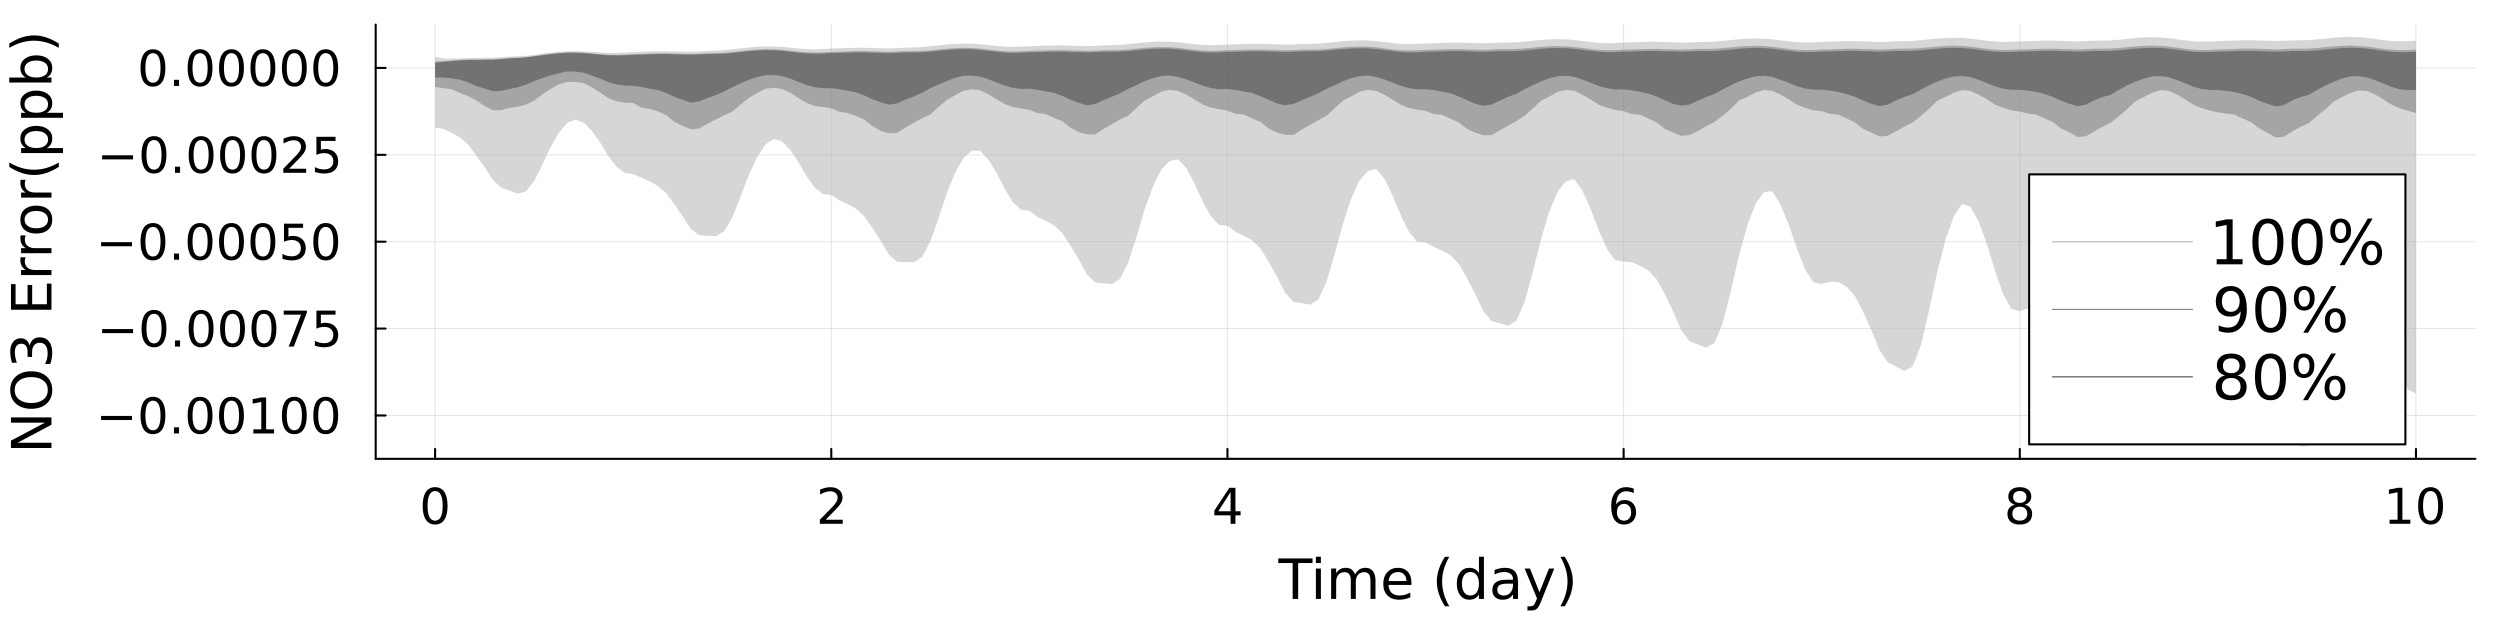 <?xml version="1.0" encoding="utf-8"?>
<svg xmlns="http://www.w3.org/2000/svg" xmlns:xlink="http://www.w3.org/1999/xlink" width="1200" height="300" viewBox="0 0 4800 1200">
<rect x="0" y="0" width="4800" height="1200" fill="#333333" stroke="none"/>
<defs>
  <clipPath id="clip440">
    <rect x="0" y="0" width="4800" height="1200"/>
  </clipPath>
</defs>
<path clip-path="url(#clip440)" d="M0 1200 L4800 1200 L4800 0 L0 0  Z" fill="#ffffff" fill-rule="evenodd" fill-opacity="1"/>
<defs>
  <clipPath id="clip441">
    <rect x="960" y="0" width="3361" height="1200"/>
  </clipPath>
</defs>
<path clip-path="url(#clip440)" d="M721.319 880.951 L4752.76 880.951 L4752.76 47.244 L721.319 47.244  Z" fill="#ffffff" fill-rule="evenodd" fill-opacity="1"/>
<defs>
  <clipPath id="clip442">
    <rect x="721" y="47" width="4032" height="835"/>
  </clipPath>
</defs>
<polyline clip-path="url(#clip442)" style="stroke:#000000; stroke-linecap:round; stroke-linejoin:round; stroke-width:2; stroke-opacity:0.1; fill:none" points="835.416,880.951 835.416,47.244 "/>
<polyline clip-path="url(#clip442)" style="stroke:#000000; stroke-linecap:round; stroke-linejoin:round; stroke-width:2; stroke-opacity:0.1; fill:none" points="1596.06,880.951 1596.06,47.244 "/>
<polyline clip-path="url(#clip442)" style="stroke:#000000; stroke-linecap:round; stroke-linejoin:round; stroke-width:2; stroke-opacity:0.1; fill:none" points="2356.71,880.951 2356.71,47.244 "/>
<polyline clip-path="url(#clip442)" style="stroke:#000000; stroke-linecap:round; stroke-linejoin:round; stroke-width:2; stroke-opacity:0.1; fill:none" points="3117.36,880.951 3117.36,47.244 "/>
<polyline clip-path="url(#clip442)" style="stroke:#000000; stroke-linecap:round; stroke-linejoin:round; stroke-width:2; stroke-opacity:0.1; fill:none" points="3878.01,880.951 3878.01,47.244 "/>
<polyline clip-path="url(#clip442)" style="stroke:#000000; stroke-linecap:round; stroke-linejoin:round; stroke-width:2; stroke-opacity:0.1; fill:none" points="4638.66,880.951 4638.66,47.244 "/>
<polyline clip-path="url(#clip442)" style="stroke:#000000; stroke-linecap:round; stroke-linejoin:round; stroke-width:2; stroke-opacity:0.1; fill:none" points="721.319,797.685 4752.76,797.685 "/>
<polyline clip-path="url(#clip442)" style="stroke:#000000; stroke-linecap:round; stroke-linejoin:round; stroke-width:2; stroke-opacity:0.1; fill:none" points="721.319,630.872 4752.76,630.872 "/>
<polyline clip-path="url(#clip442)" style="stroke:#000000; stroke-linecap:round; stroke-linejoin:round; stroke-width:2; stroke-opacity:0.1; fill:none" points="721.319,464.059 4752.76,464.059 "/>
<polyline clip-path="url(#clip442)" style="stroke:#000000; stroke-linecap:round; stroke-linejoin:round; stroke-width:2; stroke-opacity:0.1; fill:none" points="721.319,297.246 4752.76,297.246 "/>
<polyline clip-path="url(#clip442)" style="stroke:#000000; stroke-linecap:round; stroke-linejoin:round; stroke-width:2; stroke-opacity:0.1; fill:none" points="721.319,130.433 4752.76,130.433 "/>
<polyline clip-path="url(#clip440)" style="stroke:#000000; stroke-linecap:round; stroke-linejoin:round; stroke-width:4; stroke-opacity:1; fill:none" points="721.319,880.951 4752.76,880.951 "/>
<polyline clip-path="url(#clip440)" style="stroke:#000000; stroke-linecap:round; stroke-linejoin:round; stroke-width:4; stroke-opacity:1; fill:none" points="835.416,880.951 835.416,862.054 "/>
<polyline clip-path="url(#clip440)" style="stroke:#000000; stroke-linecap:round; stroke-linejoin:round; stroke-width:4; stroke-opacity:1; fill:none" points="1596.06,880.951 1596.06,862.054 "/>
<polyline clip-path="url(#clip440)" style="stroke:#000000; stroke-linecap:round; stroke-linejoin:round; stroke-width:4; stroke-opacity:1; fill:none" points="2356.71,880.951 2356.71,862.054 "/>
<polyline clip-path="url(#clip440)" style="stroke:#000000; stroke-linecap:round; stroke-linejoin:round; stroke-width:4; stroke-opacity:1; fill:none" points="3117.36,880.951 3117.36,862.054 "/>
<polyline clip-path="url(#clip440)" style="stroke:#000000; stroke-linecap:round; stroke-linejoin:round; stroke-width:4; stroke-opacity:1; fill:none" points="3878.01,880.951 3878.01,862.054 "/>
<polyline clip-path="url(#clip440)" style="stroke:#000000; stroke-linecap:round; stroke-linejoin:round; stroke-width:4; stroke-opacity:1; fill:none" points="4638.66,880.951 4638.66,862.054 "/>
<path clip-path="url(#clip440)" d="M835.416 942.789 Q828.194 942.789 824.537 949.918 Q820.926 957.002 820.926 971.261 Q820.926 985.474 824.537 992.603 Q828.194 999.687 835.416 999.687 Q842.685 999.687 846.296 992.603 Q849.953 985.474 849.953 971.261 Q849.953 957.002 846.296 949.918 Q842.685 942.789 835.416 942.789 M835.416 935.382 Q847.037 935.382 853.148 944.594 Q859.305 953.761 859.305 971.261 Q859.305 988.715 853.148 997.927 Q847.037 1007.09 835.416 1007.09 Q823.796 1007.09 817.639 997.927 Q811.528 988.715 811.528 971.261 Q811.528 953.761 817.639 944.594 Q823.796 935.382 835.416 935.382 Z" fill="#000000" fill-rule="nonzero" fill-opacity="1" /><path clip-path="url(#clip440)" d="M1585.37 997.881 L1618.01 997.881 L1618.01 1005.75 L1574.12 1005.75 L1574.12 997.881 Q1579.44 992.372 1588.61 983.113 Q1597.82 973.807 1600.19 971.122 Q1604.68 966.076 1606.44 962.604 Q1608.24 959.085 1608.24 955.705 Q1608.24 950.196 1604.35 946.724 Q1600.51 943.252 1594.31 943.252 Q1589.91 943.252 1585 944.78 Q1580.14 946.307 1574.58 949.409 L1574.58 939.965 Q1580.23 937.696 1585.14 936.539 Q1590.05 935.382 1594.12 935.382 Q1604.86 935.382 1611.25 940.752 Q1617.64 946.122 1617.64 955.104 Q1617.64 959.363 1616.02 963.205 Q1614.44 967.002 1610.23 972.187 Q1609.07 973.529 1602.87 979.965 Q1596.67 986.353 1585.37 997.881 Z" fill="#000000" fill-rule="nonzero" fill-opacity="1" /><path clip-path="url(#clip440)" d="M2362.73 944.78 L2339.12 981.678 L2362.73 981.678 L2362.73 944.78 M2360.28 936.631 L2372.04 936.631 L2372.04 981.678 L2381.9 981.678 L2381.9 989.455 L2372.04 989.455 L2372.04 1005.75 L2362.73 1005.75 L2362.73 989.455 L2331.53 989.455 L2331.53 980.428 L2360.28 936.631 Z" fill="#000000" fill-rule="nonzero" fill-opacity="1" /><path clip-path="url(#clip440)" d="M3118.17 967.465 Q3111.88 967.465 3108.17 971.77 Q3104.51 976.076 3104.51 983.576 Q3104.51 991.029 3108.17 995.381 Q3111.88 999.687 3118.17 999.687 Q3124.47 999.687 3128.13 995.381 Q3131.83 991.029 3131.83 983.576 Q3131.83 976.076 3128.13 971.77 Q3124.47 967.465 3118.17 967.465 M3136.74 938.159 L3136.74 946.678 Q3133.22 945.011 3129.61 944.131 Q3126.04 943.252 3122.52 943.252 Q3113.26 943.252 3108.36 949.502 Q3103.5 955.752 3102.8 968.391 Q3105.53 964.363 3109.65 962.233 Q3113.77 960.057 3118.73 960.057 Q3129.14 960.057 3135.16 966.4 Q3141.23 972.696 3141.23 983.576 Q3141.23 994.224 3134.93 1000.66 Q3128.63 1007.09 3118.17 1007.09 Q3106.18 1007.09 3099.84 997.927 Q3093.5 988.715 3093.5 971.261 Q3093.5 954.872 3101.27 945.15 Q3109.05 935.382 3122.15 935.382 Q3125.67 935.382 3129.24 936.076 Q3132.85 936.77 3136.74 938.159 Z" fill="#000000" fill-rule="nonzero" fill-opacity="1" /><path clip-path="url(#clip440)" d="M3878.01 972.928 Q3871.34 972.928 3867.5 976.492 Q3863.7 980.057 3863.7 986.307 Q3863.7 992.557 3867.5 996.122 Q3871.34 999.687 3878.01 999.687 Q3884.68 999.687 3888.52 996.122 Q3892.36 992.511 3892.36 986.307 Q3892.36 980.057 3888.52 976.492 Q3884.72 972.928 3878.01 972.928 M3868.66 968.946 Q3862.64 967.465 3859.26 963.344 Q3855.93 959.224 3855.93 953.298 Q3855.93 945.011 3861.81 940.196 Q3867.73 935.382 3878.01 935.382 Q3888.33 935.382 3894.21 940.196 Q3900.09 945.011 3900.09 953.298 Q3900.09 959.224 3896.71 963.344 Q3893.38 967.465 3887.41 968.946 Q3894.17 970.52 3897.92 975.104 Q3901.71 979.687 3901.71 986.307 Q3901.71 996.353 3895.56 1001.72 Q3889.45 1007.09 3878.01 1007.09 Q3866.58 1007.09 3860.42 1001.72 Q3854.31 996.353 3854.31 986.307 Q3854.31 979.687 3858.1 975.104 Q3861.9 970.52 3868.66 968.946 M3865.23 954.178 Q3865.23 959.548 3868.57 962.557 Q3871.95 965.567 3878.01 965.567 Q3884.03 965.567 3887.41 962.557 Q3890.83 959.548 3890.83 954.178 Q3890.83 948.807 3887.41 945.798 Q3884.03 942.789 3878.01 942.789 Q3871.95 942.789 3868.57 945.798 Q3865.23 948.807 3865.23 954.178 Z" fill="#000000" fill-rule="nonzero" fill-opacity="1" /><path clip-path="url(#clip440)" d="M4588.03 997.881 L4603.31 997.881 L4603.31 945.15 L4586.69 948.483 L4586.69 939.965 L4603.22 936.631 L4612.57 936.631 L4612.57 997.881 L4627.85 997.881 L4627.85 1005.75 L4588.03 1005.75 L4588.03 997.881 Z" fill="#000000" fill-rule="nonzero" fill-opacity="1" /><path clip-path="url(#clip440)" d="M4666.74 942.789 Q4659.52 942.789 4655.86 949.918 Q4652.25 957.002 4652.25 971.261 Q4652.25 985.474 4655.86 992.603 Q4659.52 999.687 4666.74 999.687 Q4674.01 999.687 4677.62 992.603 Q4681.27 985.474 4681.27 971.261 Q4681.27 957.002 4677.62 949.918 Q4674.01 942.789 4666.74 942.789 M4666.74 935.382 Q4678.36 935.382 4684.47 944.594 Q4690.63 953.761 4690.63 971.261 Q4690.63 988.715 4684.47 997.927 Q4678.36 1007.09 4666.74 1007.09 Q4655.12 1007.09 4648.96 997.927 Q4642.85 988.715 4642.85 971.261 Q4642.85 953.761 4648.96 944.594 Q4655.12 935.382 4666.74 935.382 Z" fill="#000000" fill-rule="nonzero" fill-opacity="1" /><path clip-path="url(#clip440)" d="M2454.28 1072.18 L2520.06 1072.18 L2520.06 1081.04 L2492.46 1081.04 L2492.46 1149.94 L2481.88 1149.94 L2481.88 1081.04 L2454.28 1081.04 L2454.28 1072.18 Z" fill="#000000" fill-rule="nonzero" fill-opacity="1" /><path clip-path="url(#clip440)" d="M2526.52 1091.61 L2536.1 1091.61 L2536.1 1149.94 L2526.52 1149.94 L2526.52 1091.61 M2526.52 1068.9 L2536.1 1068.9 L2536.1 1081.04 L2526.52 1081.04 L2526.52 1068.9 Z" fill="#000000" fill-rule="nonzero" fill-opacity="1" /><path clip-path="url(#clip440)" d="M2601.57 1102.81 Q2605.16 1096.35 2610.16 1093.28 Q2615.16 1090.2 2621.93 1090.2 Q2631.05 1090.2 2636 1096.61 Q2640.94 1102.96 2640.94 1114.74 L2640.94 1149.94 L2631.31 1149.94 L2631.31 1115.05 Q2631.31 1106.66 2628.34 1102.6 Q2625.37 1098.54 2619.28 1098.54 Q2611.83 1098.54 2607.51 1103.49 Q2603.18 1108.43 2603.18 1116.97 L2603.18 1149.94 L2593.55 1149.94 L2593.55 1115.05 Q2593.55 1106.61 2590.58 1102.6 Q2587.61 1098.54 2581.41 1098.54 Q2574.07 1098.54 2569.75 1103.54 Q2565.42 1108.49 2565.42 1116.97 L2565.42 1149.94 L2555.79 1149.94 L2555.79 1091.61 L2565.42 1091.61 L2565.42 1100.67 Q2568.71 1095.31 2573.29 1092.76 Q2577.87 1090.2 2584.17 1090.2 Q2590.53 1090.2 2594.95 1093.43 Q2599.43 1096.66 2601.57 1102.81 Z" fill="#000000" fill-rule="nonzero" fill-opacity="1" /><path clip-path="url(#clip440)" d="M2709.95 1118.38 L2709.95 1123.07 L2665.89 1123.07 Q2666.52 1132.96 2671.83 1138.17 Q2677.19 1143.33 2686.73 1143.33 Q2692.25 1143.33 2697.4 1141.97 Q2702.61 1140.62 2707.71 1137.91 L2707.71 1146.97 Q2702.56 1149.16 2697.14 1150.31 Q2691.73 1151.45 2686.15 1151.45 Q2672.19 1151.45 2664.02 1143.33 Q2655.89 1135.2 2655.89 1121.35 Q2655.89 1107.03 2663.6 1098.64 Q2671.36 1090.2 2684.49 1090.2 Q2696.26 1090.2 2703.08 1097.81 Q2709.95 1105.36 2709.95 1118.38 M2700.37 1115.57 Q2700.27 1107.7 2695.94 1103.02 Q2691.67 1098.33 2684.59 1098.33 Q2676.57 1098.33 2671.73 1102.86 Q2666.93 1107.39 2666.2 1115.62 L2700.37 1115.57 Z" fill="#000000" fill-rule="nonzero" fill-opacity="1" /><path clip-path="url(#clip440)" d="M2782.61 1069.01 Q2775.63 1080.99 2772.25 1092.7 Q2768.86 1104.42 2768.86 1116.45 Q2768.86 1128.49 2772.25 1140.31 Q2775.68 1152.08 2782.61 1164.01 L2774.28 1164.01 Q2766.46 1151.77 2762.56 1139.94 Q2758.7 1128.12 2758.7 1116.45 Q2758.7 1104.84 2762.56 1093.07 Q2766.41 1081.3 2774.28 1069.01 L2782.61 1069.01 Z" fill="#000000" fill-rule="nonzero" fill-opacity="1" /><path clip-path="url(#clip440)" d="M2839.59 1100.46 L2839.59 1068.9 L2849.17 1068.9 L2849.17 1149.94 L2839.59 1149.94 L2839.59 1141.19 Q2836.57 1146.4 2831.93 1148.95 Q2827.35 1151.45 2820.89 1151.45 Q2810.32 1151.45 2803.65 1143.02 Q2797.04 1134.58 2797.04 1120.83 Q2797.04 1107.08 2803.65 1098.64 Q2810.32 1090.2 2820.89 1090.2 Q2827.35 1090.2 2831.93 1092.76 Q2836.57 1095.26 2839.59 1100.46 M2806.93 1120.83 Q2806.93 1131.4 2811.26 1137.44 Q2815.63 1143.43 2823.23 1143.43 Q2830.84 1143.43 2835.21 1137.44 Q2839.59 1131.4 2839.59 1120.83 Q2839.59 1110.26 2835.21 1104.27 Q2830.84 1098.23 2823.23 1098.23 Q2815.63 1098.23 2811.26 1104.27 Q2806.93 1110.26 2806.93 1120.83 Z" fill="#000000" fill-rule="nonzero" fill-opacity="1" /><path clip-path="url(#clip440)" d="M2895.42 1120.62 Q2883.81 1120.62 2879.33 1123.28 Q2874.85 1125.93 2874.85 1132.34 Q2874.85 1137.44 2878.18 1140.46 Q2881.57 1143.43 2887.35 1143.43 Q2895.32 1143.43 2900.11 1137.81 Q2904.95 1132.13 2904.95 1122.76 L2904.95 1120.62 L2895.42 1120.62 M2914.54 1116.66 L2914.54 1149.94 L2904.95 1149.94 L2904.95 1141.09 Q2901.67 1146.4 2896.78 1148.95 Q2891.88 1151.45 2884.8 1151.45 Q2875.84 1151.45 2870.53 1146.45 Q2865.27 1141.4 2865.27 1132.96 Q2865.27 1123.12 2871.83 1118.12 Q2878.44 1113.12 2891.52 1113.12 L2904.95 1113.12 L2904.95 1112.18 Q2904.95 1105.57 2900.58 1101.98 Q2896.26 1098.33 2888.39 1098.33 Q2883.39 1098.33 2878.65 1099.53 Q2873.91 1100.73 2869.54 1103.12 L2869.54 1094.27 Q2874.8 1092.24 2879.75 1091.25 Q2884.69 1090.2 2889.38 1090.2 Q2902.04 1090.2 2908.29 1096.77 Q2914.54 1103.33 2914.54 1116.66 Z" fill="#000000" fill-rule="nonzero" fill-opacity="1" /><path clip-path="url(#clip440)" d="M2958.55 1155.36 Q2954.48 1165.78 2950.63 1168.95 Q2946.78 1172.13 2940.32 1172.13 L2932.66 1172.13 L2932.66 1164.11 L2938.29 1164.11 Q2942.24 1164.11 2944.43 1162.24 Q2946.62 1160.36 2949.28 1153.38 L2950.99 1149.01 L2927.4 1091.61 L2937.56 1091.61 L2955.79 1137.24 L2974.02 1091.61 L2984.17 1091.61 L2958.55 1155.36 Z" fill="#000000" fill-rule="nonzero" fill-opacity="1" /><path clip-path="url(#clip440)" d="M2995.89 1069.01 L3004.22 1069.01 Q3012.04 1081.3 3015.89 1093.07 Q3019.8 1104.84 3019.8 1116.45 Q3019.8 1128.12 3015.89 1139.94 Q3012.04 1151.77 3004.22 1164.01 L2995.89 1164.01 Q3002.82 1152.08 3006.2 1140.31 Q3009.64 1128.49 3009.64 1116.45 Q3009.64 1104.42 3006.2 1092.7 Q3002.82 1080.99 2995.89 1069.01 Z" fill="#000000" fill-rule="nonzero" fill-opacity="1" /><polyline clip-path="url(#clip440)" style="stroke:#000000; stroke-linecap:round; stroke-linejoin:round; stroke-width:4; stroke-opacity:1; fill:none" points="721.319,880.951 721.319,47.244 "/>
<polyline clip-path="url(#clip440)" style="stroke:#000000; stroke-linecap:round; stroke-linejoin:round; stroke-width:4; stroke-opacity:1; fill:none" points="721.319,797.685 740.217,797.685 "/>
<polyline clip-path="url(#clip440)" style="stroke:#000000; stroke-linecap:round; stroke-linejoin:round; stroke-width:4; stroke-opacity:1; fill:none" points="721.319,630.872 740.217,630.872 "/>
<polyline clip-path="url(#clip440)" style="stroke:#000000; stroke-linecap:round; stroke-linejoin:round; stroke-width:4; stroke-opacity:1; fill:none" points="721.319,464.059 740.217,464.059 "/>
<polyline clip-path="url(#clip440)" style="stroke:#000000; stroke-linecap:round; stroke-linejoin:round; stroke-width:4; stroke-opacity:1; fill:none" points="721.319,297.246 740.217,297.246 "/>
<polyline clip-path="url(#clip440)" style="stroke:#000000; stroke-linecap:round; stroke-linejoin:round; stroke-width:4; stroke-opacity:1; fill:none" points="721.319,130.433 740.217,130.433 "/>
<path clip-path="url(#clip440)" d="M194.136 798.588 L253.488 798.588 L253.488 806.458 L194.136 806.458 L194.136 798.588 Z" fill="#000000" fill-rule="nonzero" fill-opacity="1" /><path clip-path="url(#clip440)" d="M293.673 769.283 Q286.451 769.283 282.793 776.412 Q279.182 783.496 279.182 797.755 Q279.182 811.968 282.793 819.097 Q286.451 826.181 293.673 826.181 Q300.941 826.181 304.552 819.097 Q308.21 811.968 308.21 797.755 Q308.21 783.496 304.552 776.412 Q300.941 769.283 293.673 769.283 M293.673 761.875 Q305.293 761.875 311.404 771.088 Q317.562 780.255 317.562 797.755 Q317.562 815.208 311.404 824.421 Q305.293 833.588 293.673 833.588 Q282.053 833.588 275.895 824.421 Q269.784 815.208 269.784 797.755 Q269.784 780.255 275.895 771.088 Q282.053 761.875 293.673 761.875 Z" fill="#000000" fill-rule="nonzero" fill-opacity="1" /><path clip-path="url(#clip440)" d="M333.997 820.486 L343.765 820.486 L343.765 832.245 L333.997 832.245 L333.997 820.486 Z" fill="#000000" fill-rule="nonzero" fill-opacity="1" /><path clip-path="url(#clip440)" d="M384.135 769.283 Q376.913 769.283 373.256 776.412 Q369.645 783.496 369.645 797.755 Q369.645 811.968 373.256 819.097 Q376.913 826.181 384.135 826.181 Q391.404 826.181 395.015 819.097 Q398.672 811.968 398.672 797.755 Q398.672 783.496 395.015 776.412 Q391.404 769.283 384.135 769.283 M384.135 761.875 Q395.756 761.875 401.867 771.088 Q408.024 780.255 408.024 797.755 Q408.024 815.208 401.867 824.421 Q395.756 833.588 384.135 833.588 Q372.515 833.588 366.358 824.421 Q360.247 815.208 360.247 797.755 Q360.247 780.255 366.358 771.088 Q372.515 761.875 384.135 761.875 Z" fill="#000000" fill-rule="nonzero" fill-opacity="1" /><path clip-path="url(#clip440)" d="M444.459 769.283 Q437.237 769.283 433.58 776.412 Q429.968 783.496 429.968 797.755 Q429.968 811.968 433.58 819.097 Q437.237 826.181 444.459 826.181 Q451.728 826.181 455.339 819.097 Q458.996 811.968 458.996 797.755 Q458.996 783.496 455.339 776.412 Q451.728 769.283 444.459 769.283 M444.459 761.875 Q456.079 761.875 462.19 771.088 Q468.348 780.255 468.348 797.755 Q468.348 815.208 462.19 824.421 Q456.079 833.588 444.459 833.588 Q432.839 833.588 426.681 824.421 Q420.57 815.208 420.57 797.755 Q420.57 780.255 426.681 771.088 Q432.839 761.875 444.459 761.875 Z" fill="#000000" fill-rule="nonzero" fill-opacity="1" /><path clip-path="url(#clip440)" d="M486.403 824.375 L501.681 824.375 L501.681 771.644 L485.061 774.977 L485.061 766.459 L501.588 763.125 L510.94 763.125 L510.94 824.375 L526.218 824.375 L526.218 832.245 L486.403 832.245 L486.403 824.375 Z" fill="#000000" fill-rule="nonzero" fill-opacity="1" /><path clip-path="url(#clip440)" d="M565.107 769.283 Q557.884 769.283 554.227 776.412 Q550.616 783.496 550.616 797.755 Q550.616 811.968 554.227 819.097 Q557.884 826.181 565.107 826.181 Q572.375 826.181 575.986 819.097 Q579.644 811.968 579.644 797.755 Q579.644 783.496 575.986 776.412 Q572.375 769.283 565.107 769.283 M565.107 761.875 Q576.727 761.875 582.838 771.088 Q588.995 780.255 588.995 797.755 Q588.995 815.208 582.838 824.421 Q576.727 833.588 565.107 833.588 Q553.486 833.588 547.329 824.421 Q541.218 815.208 541.218 797.755 Q541.218 780.255 547.329 771.088 Q553.486 761.875 565.107 761.875 Z" fill="#000000" fill-rule="nonzero" fill-opacity="1" /><path clip-path="url(#clip440)" d="M625.43 769.283 Q618.208 769.283 614.551 776.412 Q610.94 783.496 610.94 797.755 Q610.94 811.968 614.551 819.097 Q618.208 826.181 625.43 826.181 Q632.699 826.181 636.31 819.097 Q639.967 811.968 639.967 797.755 Q639.967 783.496 636.31 776.412 Q632.699 769.283 625.43 769.283 M625.43 761.875 Q637.051 761.875 643.162 771.088 Q649.319 780.255 649.319 797.755 Q649.319 815.208 643.162 824.421 Q637.051 833.588 625.43 833.588 Q613.81 833.588 607.653 824.421 Q601.542 815.208 601.542 797.755 Q601.542 780.255 607.653 771.088 Q613.81 761.875 625.43 761.875 Z" fill="#000000" fill-rule="nonzero" fill-opacity="1" /><path clip-path="url(#clip440)" d="M196.127 631.775 L255.479 631.775 L255.479 639.645 L196.127 639.645 L196.127 631.775 Z" fill="#000000" fill-rule="nonzero" fill-opacity="1" /><path clip-path="url(#clip440)" d="M295.664 602.47 Q288.441 602.47 284.784 609.599 Q281.173 616.683 281.173 630.942 Q281.173 645.155 284.784 652.284 Q288.441 659.367 295.664 659.367 Q302.932 659.367 306.543 652.284 Q310.201 645.155 310.201 630.942 Q310.201 616.683 306.543 609.599 Q302.932 602.47 295.664 602.47 M295.664 595.062 Q307.284 595.062 313.395 604.275 Q319.552 613.442 319.552 630.942 Q319.552 648.395 313.395 657.608 Q307.284 666.775 295.664 666.775 Q284.043 666.775 277.886 657.608 Q271.775 648.395 271.775 630.942 Q271.775 613.442 277.886 604.275 Q284.043 595.062 295.664 595.062 Z" fill="#000000" fill-rule="nonzero" fill-opacity="1" /><path clip-path="url(#clip440)" d="M335.987 653.673 L345.756 653.673 L345.756 665.432 L335.987 665.432 L335.987 653.673 Z" fill="#000000" fill-rule="nonzero" fill-opacity="1" /><path clip-path="url(#clip440)" d="M386.126 602.47 Q378.904 602.47 375.247 609.599 Q371.635 616.683 371.635 630.942 Q371.635 645.155 375.247 652.284 Q378.904 659.367 386.126 659.367 Q393.395 659.367 397.006 652.284 Q400.663 645.155 400.663 630.942 Q400.663 616.683 397.006 609.599 Q393.395 602.47 386.126 602.47 M386.126 595.062 Q397.746 595.062 403.857 604.275 Q410.015 613.442 410.015 630.942 Q410.015 648.395 403.857 657.608 Q397.746 666.775 386.126 666.775 Q374.506 666.775 368.348 657.608 Q362.237 648.395 362.237 630.942 Q362.237 613.442 368.348 604.275 Q374.506 595.062 386.126 595.062 Z" fill="#000000" fill-rule="nonzero" fill-opacity="1" /><path clip-path="url(#clip440)" d="M446.45 602.47 Q439.228 602.47 435.57 609.599 Q431.959 616.683 431.959 630.942 Q431.959 645.155 435.57 652.284 Q439.228 659.367 446.45 659.367 Q453.718 659.367 457.329 652.284 Q460.987 645.155 460.987 630.942 Q460.987 616.683 457.329 609.599 Q453.718 602.47 446.45 602.47 M446.45 595.062 Q458.07 595.062 464.181 604.275 Q470.339 613.442 470.339 630.942 Q470.339 648.395 464.181 657.608 Q458.07 666.775 446.45 666.775 Q434.83 666.775 428.672 657.608 Q422.561 648.395 422.561 630.942 Q422.561 613.442 428.672 604.275 Q434.83 595.062 446.45 595.062 Z" fill="#000000" fill-rule="nonzero" fill-opacity="1" /><path clip-path="url(#clip440)" d="M506.774 602.47 Q499.551 602.47 495.894 609.599 Q492.283 616.683 492.283 630.942 Q492.283 645.155 495.894 652.284 Q499.551 659.367 506.774 659.367 Q514.042 659.367 517.653 652.284 Q521.311 645.155 521.311 630.942 Q521.311 616.683 517.653 609.599 Q514.042 602.47 506.774 602.47 M506.774 595.062 Q518.394 595.062 524.505 604.275 Q530.662 613.442 530.662 630.942 Q530.662 648.395 524.505 657.608 Q518.394 666.775 506.774 666.775 Q495.153 666.775 488.996 657.608 Q482.885 648.395 482.885 630.942 Q482.885 613.442 488.996 604.275 Q495.153 595.062 506.774 595.062 Z" fill="#000000" fill-rule="nonzero" fill-opacity="1" /><path clip-path="url(#clip440)" d="M544.736 596.312 L589.181 596.312 L589.181 600.294 L564.088 665.432 L554.32 665.432 L577.931 604.183 L544.736 604.183 L544.736 596.312 Z" fill="#000000" fill-rule="nonzero" fill-opacity="1" /><path clip-path="url(#clip440)" d="M607.514 596.312 L644.227 596.312 L644.227 604.183 L616.079 604.183 L616.079 621.127 Q618.116 620.433 620.153 620.108 Q622.19 619.738 624.227 619.738 Q635.801 619.738 642.56 626.081 Q649.319 632.423 649.319 643.256 Q649.319 654.414 642.375 660.617 Q635.43 666.775 622.791 666.775 Q618.44 666.775 613.903 666.034 Q609.412 665.293 604.597 663.812 L604.597 654.414 Q608.764 656.682 613.208 657.793 Q617.653 658.905 622.606 658.905 Q630.616 658.905 635.291 654.692 Q639.967 650.479 639.967 643.256 Q639.967 636.034 635.291 631.821 Q630.616 627.608 622.606 627.608 Q618.856 627.608 615.106 628.442 Q611.403 629.275 607.514 631.034 L607.514 596.312 Z" fill="#000000" fill-rule="nonzero" fill-opacity="1" /><path clip-path="url(#clip440)" d="M194.136 464.962 L253.488 464.962 L253.488 472.832 L194.136 472.832 L194.136 464.962 Z" fill="#000000" fill-rule="nonzero" fill-opacity="1" /><path clip-path="url(#clip440)" d="M293.673 435.657 Q286.451 435.657 282.793 442.786 Q279.182 449.87 279.182 464.129 Q279.182 478.342 282.793 485.471 Q286.451 492.554 293.673 492.554 Q300.941 492.554 304.552 485.471 Q308.21 478.342 308.21 464.129 Q308.21 449.87 304.552 442.786 Q300.941 435.657 293.673 435.657 M293.673 428.249 Q305.293 428.249 311.404 437.462 Q317.562 446.629 317.562 464.129 Q317.562 481.582 311.404 490.795 Q305.293 499.962 293.673 499.962 Q282.053 499.962 275.895 490.795 Q269.784 481.582 269.784 464.129 Q269.784 446.629 275.895 437.462 Q282.053 428.249 293.673 428.249 Z" fill="#000000" fill-rule="nonzero" fill-opacity="1" /><path clip-path="url(#clip440)" d="M333.997 486.86 L343.765 486.86 L343.765 498.619 L333.997 498.619 L333.997 486.86 Z" fill="#000000" fill-rule="nonzero" fill-opacity="1" /><path clip-path="url(#clip440)" d="M384.135 435.657 Q376.913 435.657 373.256 442.786 Q369.645 449.87 369.645 464.129 Q369.645 478.342 373.256 485.471 Q376.913 492.554 384.135 492.554 Q391.404 492.554 395.015 485.471 Q398.672 478.342 398.672 464.129 Q398.672 449.87 395.015 442.786 Q391.404 435.657 384.135 435.657 M384.135 428.249 Q395.756 428.249 401.867 437.462 Q408.024 446.629 408.024 464.129 Q408.024 481.582 401.867 490.795 Q395.756 499.962 384.135 499.962 Q372.515 499.962 366.358 490.795 Q360.247 481.582 360.247 464.129 Q360.247 446.629 366.358 437.462 Q372.515 428.249 384.135 428.249 Z" fill="#000000" fill-rule="nonzero" fill-opacity="1" /><path clip-path="url(#clip440)" d="M444.459 435.657 Q437.237 435.657 433.58 442.786 Q429.968 449.87 429.968 464.129 Q429.968 478.342 433.58 485.471 Q437.237 492.554 444.459 492.554 Q451.728 492.554 455.339 485.471 Q458.996 478.342 458.996 464.129 Q458.996 449.87 455.339 442.786 Q451.728 435.657 444.459 435.657 M444.459 428.249 Q456.079 428.249 462.19 437.462 Q468.348 446.629 468.348 464.129 Q468.348 481.582 462.19 490.795 Q456.079 499.962 444.459 499.962 Q432.839 499.962 426.681 490.795 Q420.57 481.582 420.57 464.129 Q420.57 446.629 426.681 437.462 Q432.839 428.249 444.459 428.249 Z" fill="#000000" fill-rule="nonzero" fill-opacity="1" /><path clip-path="url(#clip440)" d="M504.783 435.657 Q497.561 435.657 493.903 442.786 Q490.292 449.87 490.292 464.129 Q490.292 478.342 493.903 485.471 Q497.561 492.554 504.783 492.554 Q512.051 492.554 515.662 485.471 Q519.32 478.342 519.32 464.129 Q519.32 449.87 515.662 442.786 Q512.051 435.657 504.783 435.657 M504.783 428.249 Q516.403 428.249 522.514 437.462 Q528.672 446.629 528.672 464.129 Q528.672 481.582 522.514 490.795 Q516.403 499.962 504.783 499.962 Q493.163 499.962 487.005 490.795 Q480.894 481.582 480.894 464.129 Q480.894 446.629 487.005 437.462 Q493.163 428.249 504.783 428.249 Z" fill="#000000" fill-rule="nonzero" fill-opacity="1" /><path clip-path="url(#clip440)" d="M545.199 429.499 L581.912 429.499 L581.912 437.37 L553.764 437.37 L553.764 454.314 Q555.801 453.62 557.838 453.295 Q559.875 452.925 561.912 452.925 Q573.486 452.925 580.245 459.268 Q587.005 465.61 587.005 476.443 Q587.005 487.601 580.06 493.804 Q573.116 499.962 560.477 499.962 Q556.125 499.962 551.588 499.221 Q547.097 498.48 542.283 496.999 L542.283 487.601 Q546.449 489.869 550.894 490.98 Q555.338 492.092 560.292 492.092 Q568.301 492.092 572.977 487.879 Q577.653 483.666 577.653 476.443 Q577.653 469.221 572.977 465.008 Q568.301 460.795 560.292 460.795 Q556.542 460.795 552.792 461.629 Q549.088 462.462 545.199 464.221 L545.199 429.499 Z" fill="#000000" fill-rule="nonzero" fill-opacity="1" /><path clip-path="url(#clip440)" d="M625.43 435.657 Q618.208 435.657 614.551 442.786 Q610.94 449.87 610.94 464.129 Q610.94 478.342 614.551 485.471 Q618.208 492.554 625.43 492.554 Q632.699 492.554 636.31 485.471 Q639.967 478.342 639.967 464.129 Q639.967 449.87 636.31 442.786 Q632.699 435.657 625.43 435.657 M625.43 428.249 Q637.051 428.249 643.162 437.462 Q649.319 446.629 649.319 464.129 Q649.319 481.582 643.162 490.795 Q637.051 499.962 625.43 499.962 Q613.81 499.962 607.653 490.795 Q601.542 481.582 601.542 464.129 Q601.542 446.629 607.653 437.462 Q613.81 428.249 625.43 428.249 Z" fill="#000000" fill-rule="nonzero" fill-opacity="1" /><path clip-path="url(#clip440)" d="M196.127 298.149 L255.479 298.149 L255.479 306.019 L196.127 306.019 L196.127 298.149 Z" fill="#000000" fill-rule="nonzero" fill-opacity="1" /><path clip-path="url(#clip440)" d="M295.664 268.844 Q288.441 268.844 284.784 275.973 Q281.173 283.057 281.173 297.316 Q281.173 311.529 284.784 318.658 Q288.441 325.741 295.664 325.741 Q302.932 325.741 306.543 318.658 Q310.201 311.529 310.201 297.316 Q310.201 283.057 306.543 275.973 Q302.932 268.844 295.664 268.844 M295.664 261.436 Q307.284 261.436 313.395 270.649 Q319.552 279.816 319.552 297.316 Q319.552 314.769 313.395 323.982 Q307.284 333.149 295.664 333.149 Q284.043 333.149 277.886 323.982 Q271.775 314.769 271.775 297.316 Q271.775 279.816 277.886 270.649 Q284.043 261.436 295.664 261.436 Z" fill="#000000" fill-rule="nonzero" fill-opacity="1" /><path clip-path="url(#clip440)" d="M335.987 320.047 L345.756 320.047 L345.756 331.806 L335.987 331.806 L335.987 320.047 Z" fill="#000000" fill-rule="nonzero" fill-opacity="1" /><path clip-path="url(#clip440)" d="M386.126 268.844 Q378.904 268.844 375.247 275.973 Q371.635 283.057 371.635 297.316 Q371.635 311.529 375.247 318.658 Q378.904 325.741 386.126 325.741 Q393.395 325.741 397.006 318.658 Q400.663 311.529 400.663 297.316 Q400.663 283.057 397.006 275.973 Q393.395 268.844 386.126 268.844 M386.126 261.436 Q397.746 261.436 403.857 270.649 Q410.015 279.816 410.015 297.316 Q410.015 314.769 403.857 323.982 Q397.746 333.149 386.126 333.149 Q374.506 333.149 368.348 323.982 Q362.237 314.769 362.237 297.316 Q362.237 279.816 368.348 270.649 Q374.506 261.436 386.126 261.436 Z" fill="#000000" fill-rule="nonzero" fill-opacity="1" /><path clip-path="url(#clip440)" d="M446.45 268.844 Q439.228 268.844 435.57 275.973 Q431.959 283.057 431.959 297.316 Q431.959 311.529 435.57 318.658 Q439.228 325.741 446.45 325.741 Q453.718 325.741 457.329 318.658 Q460.987 311.529 460.987 297.316 Q460.987 283.057 457.329 275.973 Q453.718 268.844 446.45 268.844 M446.45 261.436 Q458.07 261.436 464.181 270.649 Q470.339 279.816 470.339 297.316 Q470.339 314.769 464.181 323.982 Q458.07 333.149 446.45 333.149 Q434.83 333.149 428.672 323.982 Q422.561 314.769 422.561 297.316 Q422.561 279.816 428.672 270.649 Q434.83 261.436 446.45 261.436 Z" fill="#000000" fill-rule="nonzero" fill-opacity="1" /><path clip-path="url(#clip440)" d="M506.774 268.844 Q499.551 268.844 495.894 275.973 Q492.283 283.057 492.283 297.316 Q492.283 311.529 495.894 318.658 Q499.551 325.741 506.774 325.741 Q514.042 325.741 517.653 318.658 Q521.311 311.529 521.311 297.316 Q521.311 283.057 517.653 275.973 Q514.042 268.844 506.774 268.844 M506.774 261.436 Q518.394 261.436 524.505 270.649 Q530.662 279.816 530.662 297.316 Q530.662 314.769 524.505 323.982 Q518.394 333.149 506.774 333.149 Q495.153 333.149 488.996 323.982 Q482.885 314.769 482.885 297.316 Q482.885 279.816 488.996 270.649 Q495.153 261.436 506.774 261.436 Z" fill="#000000" fill-rule="nonzero" fill-opacity="1" /><path clip-path="url(#clip440)" d="M555.153 323.936 L587.792 323.936 L587.792 331.806 L543.903 331.806 L543.903 323.936 Q549.227 318.427 558.394 309.167 Q567.607 299.862 569.968 297.177 Q574.458 292.131 576.218 288.658 Q578.023 285.14 578.023 281.76 Q578.023 276.251 574.134 272.779 Q570.292 269.307 564.088 269.307 Q559.69 269.307 554.783 270.834 Q549.922 272.362 544.366 275.464 L544.366 266.02 Q550.014 263.751 554.921 262.594 Q559.829 261.436 563.903 261.436 Q574.644 261.436 581.032 266.807 Q587.421 272.177 587.421 281.158 Q587.421 285.418 585.801 289.26 Q584.227 293.056 580.014 298.242 Q578.857 299.584 572.653 306.019 Q566.449 312.408 555.153 323.936 Z" fill="#000000" fill-rule="nonzero" fill-opacity="1" /><path clip-path="url(#clip440)" d="M607.514 262.686 L644.227 262.686 L644.227 270.557 L616.079 270.557 L616.079 287.501 Q618.116 286.806 620.153 286.482 Q622.19 286.112 624.227 286.112 Q635.801 286.112 642.56 292.455 Q649.319 298.797 649.319 309.63 Q649.319 320.788 642.375 326.991 Q635.43 333.149 622.791 333.149 Q618.44 333.149 613.903 332.408 Q609.412 331.667 604.597 330.186 L604.597 320.788 Q608.764 323.056 613.208 324.167 Q617.653 325.279 622.606 325.279 Q630.616 325.279 635.291 321.066 Q639.967 316.853 639.967 309.63 Q639.967 302.408 635.291 298.195 Q630.616 293.982 622.606 293.982 Q618.856 293.982 615.106 294.816 Q611.403 295.649 607.514 297.408 L607.514 262.686 Z" fill="#000000" fill-rule="nonzero" fill-opacity="1" /><path clip-path="url(#clip440)" d="M293.673 102.031 Q286.451 102.031 282.793 109.16 Q279.182 116.243 279.182 130.503 Q279.182 144.716 282.793 151.845 Q286.451 158.928 293.673 158.928 Q300.941 158.928 304.552 151.845 Q308.21 144.716 308.21 130.503 Q308.21 116.243 304.552 109.16 Q300.941 102.031 293.673 102.031 M293.673 94.623 Q305.293 94.623 311.404 103.836 Q317.562 113.003 317.562 130.503 Q317.562 147.956 311.404 157.169 Q305.293 166.336 293.673 166.336 Q282.053 166.336 275.895 157.169 Q269.784 147.956 269.784 130.503 Q269.784 113.003 275.895 103.836 Q282.053 94.623 293.673 94.623 Z" fill="#000000" fill-rule="nonzero" fill-opacity="1" /><path clip-path="url(#clip440)" d="M333.997 153.234 L343.765 153.234 L343.765 164.993 L333.997 164.993 L333.997 153.234 Z" fill="#000000" fill-rule="nonzero" fill-opacity="1" /><path clip-path="url(#clip440)" d="M384.135 102.031 Q376.913 102.031 373.256 109.16 Q369.645 116.243 369.645 130.503 Q369.645 144.716 373.256 151.845 Q376.913 158.928 384.135 158.928 Q391.404 158.928 395.015 151.845 Q398.672 144.716 398.672 130.503 Q398.672 116.243 395.015 109.16 Q391.404 102.031 384.135 102.031 M384.135 94.623 Q395.756 94.623 401.867 103.836 Q408.024 113.003 408.024 130.503 Q408.024 147.956 401.867 157.169 Q395.756 166.336 384.135 166.336 Q372.515 166.336 366.358 157.169 Q360.247 147.956 360.247 130.503 Q360.247 113.003 366.358 103.836 Q372.515 94.623 384.135 94.623 Z" fill="#000000" fill-rule="nonzero" fill-opacity="1" /><path clip-path="url(#clip440)" d="M444.459 102.031 Q437.237 102.031 433.58 109.16 Q429.968 116.243 429.968 130.503 Q429.968 144.716 433.58 151.845 Q437.237 158.928 444.459 158.928 Q451.728 158.928 455.339 151.845 Q458.996 144.716 458.996 130.503 Q458.996 116.243 455.339 109.16 Q451.728 102.031 444.459 102.031 M444.459 94.623 Q456.079 94.623 462.19 103.836 Q468.348 113.003 468.348 130.503 Q468.348 147.956 462.19 157.169 Q456.079 166.336 444.459 166.336 Q432.839 166.336 426.681 157.169 Q420.57 147.956 420.57 130.503 Q420.57 113.003 426.681 103.836 Q432.839 94.623 444.459 94.623 Z" fill="#000000" fill-rule="nonzero" fill-opacity="1" /><path clip-path="url(#clip440)" d="M504.783 102.031 Q497.561 102.031 493.903 109.16 Q490.292 116.243 490.292 130.503 Q490.292 144.716 493.903 151.845 Q497.561 158.928 504.783 158.928 Q512.051 158.928 515.662 151.845 Q519.32 144.716 519.32 130.503 Q519.32 116.243 515.662 109.16 Q512.051 102.031 504.783 102.031 M504.783 94.623 Q516.403 94.623 522.514 103.836 Q528.672 113.003 528.672 130.503 Q528.672 147.956 522.514 157.169 Q516.403 166.336 504.783 166.336 Q493.163 166.336 487.005 157.169 Q480.894 147.956 480.894 130.503 Q480.894 113.003 487.005 103.836 Q493.163 94.623 504.783 94.623 Z" fill="#000000" fill-rule="nonzero" fill-opacity="1" /><path clip-path="url(#clip440)" d="M565.107 102.031 Q557.884 102.031 554.227 109.16 Q550.616 116.243 550.616 130.503 Q550.616 144.716 554.227 151.845 Q557.884 158.928 565.107 158.928 Q572.375 158.928 575.986 151.845 Q579.644 144.716 579.644 130.503 Q579.644 116.243 575.986 109.16 Q572.375 102.031 565.107 102.031 M565.107 94.623 Q576.727 94.623 582.838 103.836 Q588.995 113.003 588.995 130.503 Q588.995 147.956 582.838 157.169 Q576.727 166.336 565.107 166.336 Q553.486 166.336 547.329 157.169 Q541.218 147.956 541.218 130.503 Q541.218 113.003 547.329 103.836 Q553.486 94.623 565.107 94.623 Z" fill="#000000" fill-rule="nonzero" fill-opacity="1" /><path clip-path="url(#clip440)" d="M625.43 102.031 Q618.208 102.031 614.551 109.16 Q610.94 116.243 610.94 130.503 Q610.94 144.716 614.551 151.845 Q618.208 158.928 625.43 158.928 Q632.699 158.928 636.31 151.845 Q639.967 144.716 639.967 130.503 Q639.967 116.243 636.31 109.16 Q632.699 102.031 625.43 102.031 M625.43 94.623 Q637.051 94.623 643.162 103.836 Q649.319 113.003 649.319 130.503 Q649.319 147.956 643.162 157.169 Q637.051 166.336 625.43 166.336 Q613.81 166.336 607.653 157.169 Q601.542 147.956 601.542 130.503 Q601.542 113.003 607.653 103.836 Q613.81 94.623 625.43 94.623 Z" fill="#000000" fill-rule="nonzero" fill-opacity="1" /><path clip-path="url(#clip440)" d="M21.048 860.215 L21.048 846.049 L86.1 811.57 L21.048 811.57 L21.048 801.362 L98.808 801.362 L98.808 815.528 L33.757 850.007 L98.808 850.007 L98.808 860.215 L21.048 860.215 Z" fill="#000000" fill-rule="nonzero" fill-opacity="1" /><path clip-path="url(#clip440)" d="M28.184 748.862 Q28.184 760.32 36.725 767.091 Q45.267 773.81 60.007 773.81 Q74.694 773.81 83.236 767.091 Q91.777 760.32 91.777 748.862 Q91.777 737.404 83.236 730.737 Q74.694 724.018 60.007 724.018 Q45.267 724.018 36.725 730.737 Q28.184 737.404 28.184 748.862 M19.642 748.862 Q19.642 732.508 30.632 722.716 Q41.569 712.925 60.007 712.925 Q78.392 712.925 89.381 722.716 Q100.319 732.508 100.319 748.862 Q100.319 765.268 89.381 775.112 Q78.444 784.903 60.007 784.903 Q41.569 784.903 30.632 775.112 Q19.642 765.268 19.642 748.862 Z" fill="#000000" fill-rule="nonzero" fill-opacity="1" /><path clip-path="url(#clip440)" d="M56.882 663.654 Q58.496 656.102 63.6 651.883 Q68.704 647.612 76.204 647.612 Q87.715 647.612 94.017 655.529 Q100.319 663.446 100.319 678.029 Q100.319 682.925 99.329 688.133 Q98.392 693.289 96.465 698.81 L86.308 698.81 Q88.861 694.435 90.163 689.227 Q91.465 684.018 91.465 678.341 Q91.465 668.446 87.558 663.289 Q83.652 658.081 76.204 658.081 Q69.329 658.081 65.475 662.925 Q61.569 667.716 61.569 676.31 L61.569 685.373 L52.923 685.373 L52.923 675.894 Q52.923 668.133 49.85 664.019 Q46.725 659.904 40.892 659.904 Q34.903 659.904 31.725 664.175 Q28.496 668.394 28.496 676.31 Q28.496 680.633 29.434 685.581 Q30.371 690.529 32.35 696.466 L22.976 696.466 Q21.309 690.477 20.476 685.268 Q19.642 680.008 19.642 675.373 Q19.642 663.394 25.111 656.414 Q30.527 649.435 39.798 649.435 Q46.257 649.435 50.736 653.133 Q55.163 656.831 56.882 663.654 Z" fill="#000000" fill-rule="nonzero" fill-opacity="1" /><path clip-path="url(#clip440)" d="M21.048 594.696 L21.048 545.53 L29.902 545.53 L29.902 584.175 L52.923 584.175 L52.923 547.144 L61.777 547.144 L61.777 584.175 L89.954 584.175 L89.954 544.592 L98.808 544.592 L98.808 594.696 L21.048 594.696 Z" fill="#000000" fill-rule="nonzero" fill-opacity="1" /><path clip-path="url(#clip440)" d="M49.434 493.915 Q48.496 495.53 48.08 497.457 Q47.611 499.332 47.611 501.624 Q47.611 509.749 52.923 514.124 Q58.184 518.446 68.079 518.446 L98.808 518.446 L98.808 528.082 L40.475 528.082 L40.475 518.446 L49.538 518.446 Q44.225 515.426 41.673 510.582 Q39.069 505.738 39.069 498.811 Q39.069 497.822 39.225 496.624 Q39.33 495.426 39.59 493.967 L49.434 493.915 Z" fill="#000000" fill-rule="nonzero" fill-opacity="1" /><path clip-path="url(#clip440)" d="M49.434 451.936 Q48.496 453.551 48.08 455.478 Q47.611 457.353 47.611 459.645 Q47.611 467.77 52.923 472.145 Q58.184 476.468 68.079 476.468 L98.808 476.468 L98.808 486.103 L40.475 486.103 L40.475 476.468 L49.538 476.468 Q44.225 473.447 41.673 468.603 Q39.069 463.759 39.069 456.832 Q39.069 455.843 39.225 454.645 Q39.33 453.447 39.59 451.988 L49.434 451.936 Z" fill="#000000" fill-rule="nonzero" fill-opacity="1" /><path clip-path="url(#clip440)" d="M47.194 421.624 Q47.194 429.332 53.236 433.811 Q59.225 438.291 69.694 438.291 Q80.163 438.291 86.204 433.864 Q92.194 429.384 92.194 421.624 Q92.194 413.968 86.152 409.489 Q80.111 405.01 69.694 405.01 Q59.329 405.01 53.288 409.489 Q47.194 413.968 47.194 421.624 M39.069 421.624 Q39.069 409.124 47.194 401.989 Q55.319 394.853 69.694 394.853 Q84.017 394.853 92.194 401.989 Q100.319 409.124 100.319 421.624 Q100.319 434.176 92.194 441.311 Q84.017 448.395 69.694 448.395 Q55.319 448.395 47.194 441.311 Q39.069 434.176 39.069 421.624 Z" fill="#000000" fill-rule="nonzero" fill-opacity="1" /><path clip-path="url(#clip440)" d="M49.434 345.166 Q48.496 346.781 48.08 348.708 Q47.611 350.583 47.611 352.874 Q47.611 360.999 52.923 365.374 Q58.184 369.697 68.079 369.697 L98.808 369.697 L98.808 379.333 L40.475 379.333 L40.475 369.697 L49.538 369.697 Q44.225 366.676 41.673 361.833 Q39.069 356.989 39.069 350.062 Q39.069 349.072 39.225 347.874 Q39.33 346.677 39.59 345.218 L49.434 345.166 Z" fill="#000000" fill-rule="nonzero" fill-opacity="1" /><path clip-path="url(#clip440)" d="M17.871 312.093 Q29.85 319.073 41.569 322.458 Q53.288 325.843 65.319 325.843 Q77.35 325.843 89.173 322.458 Q100.944 319.02 112.871 312.093 L112.871 320.427 Q100.631 328.239 88.808 332.145 Q76.986 336 65.319 336 Q53.705 336 41.934 332.145 Q30.163 328.291 17.871 320.427 L17.871 312.093 Z" fill="#000000" fill-rule="nonzero" fill-opacity="1" /><path clip-path="url(#clip440)" d="M90.058 284.229 L120.996 284.229 L120.996 293.864 L40.475 293.864 L40.475 284.229 L49.33 284.229 Q44.121 281.208 41.621 276.625 Q39.069 271.989 39.069 265.583 Q39.069 254.958 47.507 248.344 Q55.944 241.677 69.694 241.677 Q83.444 241.677 91.881 248.344 Q100.319 254.958 100.319 265.583 Q100.319 271.989 97.819 276.625 Q95.267 281.208 90.058 284.229 M69.694 251.625 Q59.121 251.625 53.132 256 Q47.09 260.323 47.09 267.927 Q47.09 275.531 53.132 279.906 Q59.121 284.229 69.694 284.229 Q80.267 284.229 86.308 279.906 Q92.298 275.531 92.298 267.927 Q92.298 260.323 86.308 256 Q80.267 251.625 69.694 251.625 Z" fill="#000000" fill-rule="nonzero" fill-opacity="1" /><path clip-path="url(#clip440)" d="M90.058 216.521 L120.996 216.521 L120.996 226.156 L40.475 226.156 L40.475 216.521 L49.33 216.521 Q44.121 213.5 41.621 208.917 Q39.069 204.281 39.069 197.875 Q39.069 187.25 47.507 180.636 Q55.944 173.969 69.694 173.969 Q83.444 173.969 91.881 180.636 Q100.319 187.25 100.319 197.875 Q100.319 204.281 97.819 208.917 Q95.267 213.5 90.058 216.521 M69.694 183.917 Q59.121 183.917 53.132 188.292 Q47.09 192.615 47.09 200.219 Q47.09 207.823 53.132 212.198 Q59.121 216.521 69.694 216.521 Q80.267 216.521 86.308 212.198 Q92.298 207.823 92.298 200.219 Q92.298 192.615 86.308 188.292 Q80.267 183.917 69.694 183.917 Z" fill="#000000" fill-rule="nonzero" fill-opacity="1" /><path clip-path="url(#clip440)" d="M69.694 116.209 Q59.121 116.209 53.132 120.584 Q47.09 124.907 47.09 132.511 Q47.09 140.115 53.132 144.49 Q59.121 148.813 69.694 148.813 Q80.267 148.813 86.308 144.49 Q92.298 140.115 92.298 132.511 Q92.298 124.907 86.308 120.584 Q80.267 116.209 69.694 116.209 M49.33 148.813 Q44.121 145.792 41.621 141.209 Q39.069 136.574 39.069 130.167 Q39.069 119.542 47.507 112.928 Q55.944 106.261 69.694 106.261 Q83.444 106.261 91.881 112.928 Q100.319 119.542 100.319 130.167 Q100.319 136.574 97.819 141.209 Q95.267 145.792 90.058 148.813 L98.808 148.813 L98.808 158.448 L17.767 158.448 L17.767 148.813 L49.33 148.813 Z" fill="#000000" fill-rule="nonzero" fill-opacity="1" /><path clip-path="url(#clip440)" d="M17.871 91.886 L17.871 83.553 Q30.163 75.74 41.934 71.886 Q53.705 67.98 65.319 67.98 Q76.986 67.98 88.808 71.886 Q100.631 75.74 112.871 83.553 L112.871 91.886 Q100.944 84.959 89.173 81.574 Q77.35 78.136 65.319 78.136 Q53.288 78.136 41.569 81.574 Q29.85 84.959 17.871 91.886 Z" fill="#000000" fill-rule="nonzero" fill-opacity="1" /><path clip-path="url(#clip442)" d="M835.416 245.051 L851.263 247.702 L867.11 254.818 L882.957 263.832 L898.804 277.657 L914.651 298.698 L930.497 321.032 L946.344 345.427 L962.191 360.269 L978.038 365.869 L993.885 371.746 L1009.73 367.674 L1025.58 347.479 L1041.43 315.69 L1057.27 281.962 L1073.12 254.957 L1088.97 235.964 L1104.81 229.713 L1120.66 235.341 L1136.51 251.342 L1152.35 273.876 L1168.2 299.731 L1184.05 320.532 L1199.89 332.222 L1215.74 334.296 L1231.59 340.956 L1247.43 348.349 L1263.28 357.108 L1279.13 370.894 L1294.97 392.563 L1310.82 415.493 L1326.67 439.882 L1342.52 451.759 L1358.36 452.799 L1374.21 453.536 L1390.06 444.371 L1405.9 417.81 L1421.75 378.152 L1437.6 336.259 L1453.44 302.14 L1469.29 277.636 L1485.14 267.178 L1500.98 271.184 L1516.83 287.407 L1532.68 310.812 L1548.52 338.027 L1564.37 360.184 L1580.22 372.7 L1596.06 374.423 L1611.91 384.829 L1627.76 392.085 L1643.61 400.813 L1659.45 415.13 L1675.3 438.148 L1691.15 462.817 L1706.99 489.243 L1722.84 502.715 L1738.69 503.091 L1754.53 503.746 L1770.38 493.441 L1786.23 463.559 L1802.07 418.67 L1817.92 370.875 L1833.77 331.638 L1849.61 303.637 L1865.46 289.492 L1881.31 289.13 L1897.15 305.999 L1913 330.825 L1928.85 362.341 L1944.7 388.253 L1960.54 402.596 L1976.39 404.667 L1992.24 416.832 L2008.08 424.05 L2023.93 432.819 L2039.78 447.702 L2055.62 472.127 L2071.47 498.733 L2087.32 527.442 L2103.16 542.534 L2119.01 543.874 L2134.86 545.479 L2150.7 535.18 L2166.55 503.076 L2182.4 453.628 L2198.24 400.529 L2214.09 356.768 L2229.94 325.424 L2245.79 309.27 L2261.63 306.096 L2277.48 322.421 L2293.33 352.021 L2309.17 386.792 L2325.02 415.676 L2340.87 432.05 L2356.71 433.179 L2372.56 445.527 L2388.41 452.756 L2404.25 461.597 L2420.1 477.079 L2435.95 502.919 L2451.79 531.441 L2467.64 562.486 L2483.49 579.18 L2499.33 582.055 L2515.18 585.053 L2531.03 575.173 L2546.88 541.064 L2562.72 487.355 L2578.57 429.125 L2594.42 381.127 L2610.26 346.504 L2626.11 328.492 L2641.96 324.537 L2657.8 342.851 L2673.65 375.009 L2689.5 413.15 L2705.34 445.311 L2721.19 463.917 L2737.04 465.529 L2752.88 473.841 L2768.73 481.039 L2784.58 489.95 L2800.42 506.069 L2816.27 533.443 L2832.12 564.032 L2847.97 597.552 L2863.81 616.286 L2879.66 620.764 L2895.51 625.36 L2911.35 616.02 L2927.2 580.017 L2943.05 522.017 L2958.89 458.615 L2974.74 405.986 L2990.59 368.131 L3006.43 348.29 L3022.28 343.742 L3038.13 365.683 L3053.97 400.736 L3069.82 442.713 L3085.67 478.585 L3101.51 499.778 L3117.36 501.952 L3133.21 503.409 L3149.06 510.619 L3164.9 519.601 L3180.75 536.338 L3196.6 565.218 L3212.44 597.879 L3228.29 634.269 L3244.14 655.156 L3259.98 661.306 L3275.83 667.57 L3291.68 658.72 L3307.52 620.686 L3323.37 558.188 L3339.22 489.455 L3355.06 432.256 L3370.91 390.823 L3386.76 368.874 L3402.6 367.011 L3418.45 392.504 L3434.3 431.008 L3450.15 477.488 L3465.99 517.737 L3481.84 542.083 L3497.69 544.999 L3513.53 541.107 L3529.38 541.343 L3545.23 550.362 L3561.07 567.75 L3576.92 598.258 L3592.77 633.169 L3608.61 671.99 L3624.46 695.61 L3640.31 703.852 L3656.15 712.225 L3672 704.032 L3687.85 664.027 L3703.69 596.879 L3719.54 522.448 L3735.39 460.281 L3751.24 415.153 L3767.08 391.669 L3782.93 396.856 L3798.78 424.934 L3814.62 467.755 L3830.47 519.768 L3846.32 565.426 L3862.16 593.551 L3878.01 597.317 L3893.86 592.011 L3909.7 575.193 L3925.55 583.268 L3941.4 601.381 L3957.24 633.569 L3973.09 670.79 L3988.94 712.936 L4004.78 739.071 L4020.63 749.575 L4036.48 764.617 L4052.33 759.033 L4068.17 714.045 L4084.02 638.81 L4099.87 558.317 L4115.71 490.784 L4131.56 446.715 L4147.41 430.009 L4163.25 435.445 L4179.1 466.708 L4194.95 514.947 L4210.79 574.083 L4226.64 626.702 L4242.49 659.793 L4258.33 664.858 L4274.18 658.189 L4290.03 637.773 L4305.87 624.55 L4321.72 638.061 L4337.57 672.098 L4353.42 711.904 L4369.26 765.533 L4385.11 809.374 L4400.96 834.489 L4416.8 857.356 L4432.65 855.109 L4448.5 806.777 L4464.34 720.107 L4480.19 625.266 L4496.04 550.073 L4511.88 500.437 L4527.73 480.762 L4543.58 486.719 L4559.42 522.423 L4575.27 578.038 L4591.12 646.712 L4606.96 708.679 L4622.81 748.521 L4638.66 755.322 L4638.66 78.345 L4622.81 79.152 L4606.96 79.37 L4591.12 78.644 L4575.27 76.844 L4559.42 74.768 L4543.58 72.689 L4527.73 71.38 L4511.88 70.84 L4496.04 71.331 L4480.19 72.409 L4464.34 74.062 L4448.5 75.759 L4432.65 77.049 L4416.8 77.498 L4400.96 77.542 L4385.11 78.33 L4369.26 78.763 L4353.42 78.171 L4337.57 77.745 L4321.72 77.205 L4305.87 77.302 L4290.03 77.795 L4274.18 78.411 L4258.33 78.825 L4242.49 79.652 L4226.64 79.886 L4210.79 79.183 L4194.95 77.418 L4179.1 75.357 L4163.25 73.286 L4147.41 71.989 L4131.56 71.459 L4115.71 71.95 L4099.87 73.045 L4084.02 74.676 L4068.17 76.342 L4052.33 77.622 L4036.48 78.074 L4020.63 78.087 L4004.78 78.923 L3988.94 79.464 L3973.09 78.857 L3957.24 78.43 L3941.4 77.877 L3925.55 77.954 L3909.7 78.422 L3893.86 79.01 L3878.01 79.407 L3862.16 80.23 L3846.32 80.469 L3830.47 79.785 L3814.62 78.163 L3798.78 76.18 L3782.93 74.18 L3767.08 72.925 L3751.24 72.409 L3735.39 72.902 L3719.54 73.999 L3703.69 75.632 L3687.85 77.321 L3672 78.653 L3656.15 79.197 L3640.31 79.343 L3624.46 80.246 L3608.61 80.624 L3592.77 79.952 L3576.92 79.471 L3561.07 78.916 L3545.23 79.003 L3529.38 79.484 L3513.53 80.132 L3497.69 80.554 L3481.84 81.402 L3465.99 81.677 L3450.15 81.028 L3434.3 79.397 L3418.45 77.42 L3402.6 75.433 L3386.76 74.227 L3370.91 73.762 L3355.06 74.236 L3339.22 75.346 L3323.37 76.966 L3307.52 78.638 L3291.68 79.951 L3275.83 80.426 L3259.98 80.554 L3244.14 81.409 L3228.29 81.849 L3212.44 81.213 L3196.6 80.705 L3180.75 80.138 L3164.9 80.213 L3149.06 80.684 L3133.21 81.33 L3117.36 81.763 L3101.51 82.623 L3085.67 82.909 L3069.82 82.244 L3053.97 80.68 L3038.13 78.729 L3022.28 76.806 L3006.43 75.629 L2990.59 75.163 L2974.74 75.639 L2958.89 76.725 L2943.05 78.302 L2927.2 79.929 L2911.35 81.177 L2895.51 81.686 L2879.66 81.754 L2863.81 82.637 L2847.97 83.107 L2832.12 82.668 L2816.27 82.368 L2800.42 81.83 L2784.58 81.906 L2768.73 82.382 L2752.88 83.036 L2737.04 83.477 L2721.19 84.358 L2705.34 84.696 L2689.5 84.139 L2673.65 82.548 L2657.8 80.69 L2641.96 78.812 L2626.11 77.707 L2610.26 77.325 L2594.42 77.902 L2578.57 78.989 L2562.72 80.618 L2546.88 82.316 L2531.03 83.682 L2515.18 84.284 L2499.33 84.457 L2483.49 85.305 L2467.64 85.728 L2451.79 85.092 L2435.95 84.609 L2420.1 84.043 L2404.25 84.104 L2388.41 84.533 L2372.56 85.133 L2356.71 85.521 L2340.87 86.396 L2325.02 86.761 L2309.17 86.259 L2293.33 84.817 L2277.48 83.031 L2261.63 81.248 L2245.79 80.188 L2229.94 79.809 L2214.09 80.359 L2198.24 81.422 L2182.4 83.013 L2166.55 84.685 L2150.7 86.051 L2134.86 86.694 L2119.01 86.983 L2103.16 88.059 L2087.32 88.691 L2071.47 88.081 L2055.62 87.628 L2039.78 87.13 L2023.93 87.212 L2008.08 87.651 L1992.24 88.263 L1976.39 88.684 L1960.54 89.589 L1944.7 89.999 L1928.85 89.538 L1913 88.143 L1897.15 86.468 L1881.31 84.849 L1865.46 83.946 L1849.61 83.673 L1833.77 84.316 L1817.92 85.486 L1802.07 87.152 L1786.23 88.906 L1770.38 90.363 L1754.53 91.097 L1738.69 91.421 L1722.84 92.417 L1706.99 93.014 L1691.15 92.539 L1675.3 92.17 L1659.45 91.672 L1643.61 91.728 L1627.76 92.152 L1611.91 92.74 L1596.06 93.207 L1580.22 94.188 L1564.37 94.702 L1548.52 94.41 L1532.68 93.195 L1516.83 91.579 L1500.98 90.044 L1485.14 89.247 L1469.29 89.132 L1453.44 89.878 L1437.6 91.144 L1421.75 92.91 L1405.9 94.767 L1390.06 96.351 L1374.21 97.232 L1358.36 97.703 L1342.52 98.868 L1326.67 99.523 L1310.82 99.11 L1294.97 98.794 L1279.13 98.332 L1263.28 98.433 L1247.43 98.893 L1231.59 99.51 L1215.74 100.024 L1199.89 101.094 L1184.05 101.763 L1168.2 101.693 L1152.35 100.851 L1136.51 99.762 L1120.66 98.73 L1104.81 98.438 L1088.97 98.316 L1073.12 99.13 L1057.27 100.761 L1041.43 103.001 L1025.58 105.398 L1009.73 107.283 L993.885 108.157 L978.038 108.526 L962.191 109.749 L946.344 110.801 L930.497 110.904 L914.651 111.177 L898.804 111.479 L882.957 112.195 L867.11 112.658 L851.263 112.216 L835.416 109.416  Z" fill="#aeaeae" fill-rule="evenodd" fill-opacity="0.5"/>
<polyline clip-path="url(#clip442)" style="stroke:#aeaeae; stroke-linecap:round; stroke-linejoin:round; stroke-width:0; stroke-opacity:1; fill:none" points="835.416,131.667 851.263,130.774 867.11,130.269 882.957,130.25 898.804,130.736 914.651,131.824 930.497,132.721 946.344,133.583 962.191,133.18 978.038,132.02 993.885,131.312 1009.73,130.172 1025.58,128.42 1041.43,126.509 1057.27,124.745 1073.12,123.463 1088.97,122.674 1104.81,122.711 1120.66,123.428 1136.51,124.972 1152.35,126.74 1168.2,128.413 1184.05,129.372 1199.89,129.619 1215.74,129.473 1231.59,129.923 1247.43,130.277 1263.28,130.816 1279.13,131.686 1294.97,133.06 1310.82,134.159 1326.67,135.119 1342.52,134.643 1358.36,133.296 1374.21,132.415 1390.06,131.139 1405.9,129.26 1421.75,127.213 1437.6,125.313 1453.44,123.908 1469.29,123.007 1485.14,122.956 1500.98,123.621 1516.83,125.164 1532.68,126.954 1548.52,128.66 1564.37,129.652 1580.22,129.921 1596.06,129.782 1611.91,130.237 1627.76,130.59 1643.61,131.132 1659.45,132.017 1675.3,133.416 1691.15,134.537 1706.99,135.512 1722.84,134.998 1738.69,133.594 1754.53,132.677 1770.38,131.371 1786.23,129.451 1802.07,127.35 1817.92,125.392 1833.77,123.933 1849.61,122.991 1865.46,122.92 1881.31,123.582 1897.15,125.143 1913,126.964 1928.85,128.708 1944.7,129.733 1960.54,130.022 1976.39,129.887 1992.24,130.342 2008.08,130.687 2023.93,131.224 2039.78,132.111 2055.62,133.527 2071.47,134.673 2087.32,135.675 2103.16,135.181 2119.01,133.773 2134.86,132.849 2150.7,131.532 2166.55,129.585 2182.4,127.442 2198.24,125.436 2214.09,123.939 2229.94,122.971 2245.79,122.89 2261.63,123.552 2277.48,125.128 2293.33,126.976 2309.17,128.751 2325.02,129.804 2340.87,130.111 2356.71,129.978 2372.56,130.435 2388.41,130.773 2404.25,131.304 2420.1,132.191 2435.95,133.614 2451.79,134.769 2467.64,135.774 2483.49,135.284 2499.33,133.878 2515.18,132.964 2531.03,131.655 2546.88,129.697 2562.72,127.526 2578.57,125.489 2594.42,123.962 2610.26,122.973 2626.11,122.884 2641.96,123.55 2657.8,125.144 2673.65,127.017 2689.5,128.822 2705.34,129.9 2721.19,130.222 2737.04,130.093 2752.88,130.547 2768.73,130.876 2784.58,131.4 2800.42,132.287 2816.27,133.721 2832.12,134.893 2847.97,135.924 2863.81,135.447 2879.66,134.042 2895.51,133.134 2911.35,131.825 2927.2,129.85 2943.05,127.648 2958.89,125.576 2974.74,124.023 2990.59,123.02 3006.43,122.922 3022.28,123.592 3038.13,125.198 3053.97,127.089 3069.82,128.916 3085.67,130.015 3101.51,130.351 3117.36,130.225 3133.21,130.677 3149.06,130.996 3164.9,131.512 3180.75,132.397 3196.6,133.838 3212.44,135.019 3228.29,136.066 3244.14,135.6 3259.98,134.204 3275.83,133.306 3291.68,132 3307.52,130.013 3323.37,127.786 3339.22,125.684 3355.06,124.105 3370.91,123.084 3386.76,122.982 3402.6,123.653 3418.45,125.272 3434.3,127.182 3450.15,129.035 3465.99,130.155 3481.84,130.506 3497.69,130.382 3513.53,130.831 3529.38,131.142 3545.23,131.651 3561.07,132.536 3576.92,133.981 3592.77,135.174 3608.61,136.237 3624.46,135.78 3640.31,134.387 3656.15,133.5 3672,132.197 3687.85,130.197 3703.69,127.942 3719.54,125.812 3735.39,124.211 3751.24,123.168 3767.08,123.06 3782.93,123.736 3798.78,125.369 3814.62,127.297 3830.47,129.173 3846.32,130.315 3862.16,130.678 3878.01,130.556 3893.86,131.002 3909.7,131.306 3925.55,131.807 3941.4,132.689 3957.24,134.142 3973.09,135.344 3988.94,136.424 4004.78,135.986 4020.63,134.607 4036.48,133.728 4052.33,132.431 4068.17,130.419 4084.02,128.136 4099.87,125.97 4115.71,124.34 4131.56,123.283 4147.41,123.169 4163.25,123.846 4179.1,125.492 4194.95,127.44 4210.79,129.341 4226.64,130.503 4242.49,130.879 4258.33,130.759 4274.18,131.2 4290.03,131.492 4305.87,131.984 4321.72,132.864 4337.57,134.324 4353.42,135.545 4369.26,136.643 4385.11,136.219 4400.96,134.853 4416.8,133.988 4432.65,132.697 4448.5,130.672 4464.34,128.362 4480.19,126.161 4496.04,124.502 4511.88,123.426 4527.73,123.305 4543.58,123.985 4559.42,125.642 4575.27,127.609 4591.12,129.534 4606.96,130.72 4622.81,131.114 4638.66,131.008 "/>
<path clip-path="url(#clip442)" d="M835.416 167.041 L851.263 169.299 L867.11 171.468 L882.957 178.19 L898.804 184.463 L914.651 193.012 L930.497 203.443 L946.344 211.749 L962.191 211.555 L978.038 207.118 L993.885 204.922 L1009.73 200.799 L1025.58 193.228 L1041.43 181.21 L1057.27 170.783 L1073.12 161.808 L1088.97 157.131 L1104.81 157.281 L1120.66 159.498 L1136.51 167.5 L1152.35 177.621 L1168.2 188.397 L1184.05 194.458 L1199.89 197.263 L1215.74 197.717 L1231.59 206.722 L1247.43 209.008 L1263.28 213.83 L1279.13 221.256 L1294.97 233.848 L1310.82 242.039 L1326.67 248.035 L1342.52 246.842 L1358.36 237.435 L1374.21 229.289 L1390.06 221.519 L1405.9 214.307 L1421.75 200.826 L1437.6 188.186 L1453.44 178.537 L1469.29 170.514 L1485.14 168.592 L1500.98 170.809 L1516.83 177.759 L1532.68 188.161 L1548.52 197.534 L1564.37 203.572 L1580.22 205.575 L1596.06 207.799 L1611.91 214.73 L1627.76 216.89 L1643.61 222.76 L1659.45 229.647 L1675.3 242.323 L1691.15 251.306 L1706.99 255.967 L1722.84 255.015 L1738.69 244.893 L1754.53 235.874 L1770.38 227.018 L1786.23 219.835 L1802.07 205.212 L1817.92 191.801 L1833.77 182.693 L1849.61 174.407 L1865.46 171.349 L1881.31 173.08 L1897.15 180.628 L1913 190.289 L1928.85 199.588 L1944.7 205.61 L1960.54 208.099 L1976.39 211.01 L1992.24 217.164 L2008.08 219.173 L2023.93 226.317 L2039.78 232.717 L2055.62 245.433 L2071.47 253.647 L2087.32 258.042 L2103.16 257.746 L2119.01 247.256 L2134.86 238.456 L2150.7 229.18 L2166.55 221.7 L2182.4 206.871 L2198.24 192.789 L2214.09 184.527 L2229.94 175.796 L2245.79 172.525 L2261.63 174.372 L2277.48 181.548 L2293.33 190.819 L2309.17 200.664 L2325.02 206.72 L2340.87 209.543 L2356.71 212.374 L2372.56 218.438 L2388.41 220.085 L2404.25 227.431 L2420.1 233.991 L2435.95 246.977 L2451.79 254.558 L2467.64 258.67 L2483.49 259.065 L2499.33 248.693 L2515.18 239.879 L2531.03 230.946 L2546.88 222.328 L2562.72 207.669 L2578.57 192.996 L2594.42 185.154 L2610.26 176.099 L2626.11 172.602 L2641.96 174.432 L2657.8 181.539 L2673.65 191.189 L2689.5 201.089 L2705.34 207.082 L2721.19 210.595 L2737.04 212.899 L2752.88 218.988 L2768.73 220.357 L2784.58 227.577 L2800.42 235.02 L2816.27 247.26 L2832.12 254.45 L2847.97 259.701 L2863.81 259.347 L2879.66 250.323 L2895.51 241.157 L2911.35 232.746 L2927.2 222.338 L2943.05 208.149 L2958.89 193.066 L2974.74 185.298 L2990.59 176.541 L3006.43 172.816 L3022.28 174.127 L3038.13 181.766 L3053.97 190.984 L3069.82 201.239 L3085.67 206.765 L3101.51 211.325 L3117.36 213.267 L3133.21 218.878 L3149.06 220.419 L3164.9 227.402 L3180.75 235.184 L3196.6 247.385 L3212.44 254.484 L3228.29 260.791 L3244.14 259.428 L3259.98 251.474 L3275.83 242.06 L3291.68 234.335 L3307.52 222.212 L3323.37 208.743 L3339.22 192.864 L3355.06 185.868 L3370.91 177.491 L3386.76 172.808 L3402.6 174.376 L3418.45 181.631 L3434.3 190.701 L3450.15 200.967 L3465.99 206.931 L3481.84 211.897 L3497.69 213.39 L3513.53 218.523 L3529.38 220.167 L3545.23 227.191 L3561.07 234.739 L3576.92 247.268 L3592.77 254.438 L3608.61 262.128 L3624.46 260.616 L3640.31 252.159 L3656.15 243.144 L3672 235.504 L3687.85 222.925 L3703.69 208.99 L3719.54 193.293 L3735.39 186.014 L3751.24 178.226 L3767.08 173.069 L3782.93 174.454 L3798.78 181.355 L3814.62 190.636 L3830.47 200.951 L3846.32 207.061 L3862.16 211.991 L3878.01 214.217 L3893.86 218.022 L3909.7 220.102 L3925.55 227.273 L3941.4 234.281 L3957.24 246.64 L3973.09 254.047 L3988.94 262.931 L4004.78 261.662 L4020.63 252.417 L4036.48 243.576 L4052.33 236.045 L4068.17 223.111 L4084.02 209.618 L4099.87 194.428 L4115.71 186.423 L4131.56 178.572 L4147.41 173.038 L4163.25 174.231 L4179.1 181.063 L4194.95 190.473 L4210.79 200.814 L4226.64 207.348 L4242.49 212.14 L4258.33 215.734 L4274.18 217.891 L4290.03 219.984 L4305.87 227.385 L4321.72 234.467 L4337.57 246.185 L4353.42 255.104 L4369.26 263.848 L4385.11 262.569 L4400.96 252.538 L4416.8 243.712 L4432.65 236.493 L4448.5 222.821 L4464.34 210.55 L4480.19 195.344 L4496.04 186.734 L4511.88 178.842 L4527.73 173.59 L4543.58 174.471 L4559.42 180.832 L4575.27 190.271 L4591.12 200.625 L4606.96 207.76 L4622.81 212.459 L4638.66 216.927 L4638.66 95.238 L4622.81 96.001 L4606.96 96.112 L4591.12 95.333 L4575.27 93.566 L4559.42 91.455 L4543.58 89.377 L4527.73 88.086 L4511.88 87.485 L4496.04 87.944 L4480.19 89.019 L4464.34 90.608 L4448.5 92.205 L4432.65 93.249 L4416.8 93.434 L4400.96 93.347 L4385.11 94.236 L4369.26 94.89 L4353.42 94.259 L4337.57 93.747 L4321.72 93.213 L4305.87 93.381 L4290.03 93.936 L4274.18 94.614 L4258.33 95.062 L4242.49 95.882 L4226.64 96.07 L4210.79 95.293 L4194.95 93.54 L4179.1 91.375 L4163.25 89.278 L4147.41 88.052 L4131.56 87.646 L4115.71 88.013 L4099.87 89.045 L4084.02 90.616 L4068.17 92.154 L4052.33 93.31 L4036.48 93.539 L4020.63 93.496 L4004.78 94.35 L3988.94 94.875 L3973.09 94.35 L3957.24 93.973 L3941.4 93.525 L3925.55 93.645 L3909.7 94.099 L3893.86 94.651 L3878.01 94.976 L3862.16 95.789 L3846.32 96.004 L3830.47 95.324 L3814.62 93.602 L3798.78 91.503 L3782.93 89.454 L3767.08 88.246 L3751.24 87.674 L3735.39 88.083 L3719.54 89.243 L3703.69 90.724 L3687.85 92.132 L3672 93.257 L3656.15 93.62 L3640.31 93.605 L3624.46 94.479 L3608.61 94.952 L3592.77 94.408 L3576.92 94.032 L3561.07 93.54 L3545.23 93.637 L3529.38 94.131 L3513.53 94.766 L3497.69 95.155 L3481.84 95.947 L3465.99 96.155 L3450.15 95.476 L3434.3 93.81 L3418.45 91.776 L3402.6 89.735 L3386.76 88.443 L3370.91 87.893 L3355.06 88.372 L3339.22 89.428 L3323.37 90.92 L3307.52 92.448 L3291.68 93.552 L3275.83 93.906 L3259.98 93.886 L3244.14 94.743 L3228.29 95.18 L3212.44 94.673 L3196.6 94.38 L3180.75 93.888 L3164.9 93.976 L3149.06 94.43 L3133.21 94.995 L3117.36 95.362 L3101.51 96.199 L3085.67 96.478 L3069.82 95.828 L3053.97 94.142 L3038.13 92.114 L3022.28 90.135 L3006.43 88.94 L2990.59 88.441 L2974.74 88.938 L2958.89 90.022 L2943.05 91.499 L2927.2 93.02 L2911.35 94.123 L2895.51 94.309 L2879.66 94.314 L2863.81 95.238 L2847.97 95.708 L2832.12 95.207 L2816.27 94.844 L2800.42 94.3 L2784.58 94.368 L2768.73 94.799 L2752.88 95.392 L2737.04 95.784 L2721.19 96.618 L2705.34 96.916 L2689.5 96.302 L2673.65 94.737 L2657.8 92.781 L2641.96 90.791 L2626.11 89.706 L2610.26 89.322 L2594.42 89.796 L2578.57 90.816 L2562.72 92.378 L2546.88 93.954 L2531.03 95.084 L2515.18 95.363 L2499.33 95.365 L2483.49 96.082 L2467.64 96.499 L2451.79 95.937 L2435.95 95.63 L2420.1 95.091 L2404.25 95.112 L2388.41 95.512 L2372.56 96.069 L2356.71 96.419 L2340.87 97.272 L2325.02 97.595 L2309.17 96.998 L2293.33 95.492 L2277.48 93.579 L2261.63 91.721 L2245.79 90.661 L2229.94 90.324 L2214.09 90.86 L2198.24 91.817 L2182.4 93.367 L2166.55 94.936 L2150.7 96.071 L2134.86 96.312 L2119.01 96.386 L2103.16 97.122 L2087.32 97.692 L2071.47 97.114 L2055.62 96.645 L2039.78 96.053 L2023.93 96.098 L2008.08 96.501 L1992.24 97.112 L1976.39 97.545 L1960.54 98.458 L1944.7 98.855 L1928.85 98.369 L1913 96.822 L1897.15 94.988 L1881.31 93.213 L1865.46 92.195 L1849.61 91.8 L1833.77 92.377 L1817.92 93.478 L1802.07 94.998 L1786.23 96.582 L1770.38 97.729 L1754.53 98.218 L1738.69 98.113 L1722.84 98.914 L1706.99 99.499 L1691.15 98.971 L1675.3 98.567 L1659.45 98.071 L1643.61 98.194 L1627.76 98.663 L1611.91 99.2 L1596.06 99.605 L1580.22 100.497 L1564.37 100.911 L1548.52 100.46 L1532.68 99.105 L1516.83 97.391 L1500.98 95.715 L1485.14 94.829 L1469.29 94.594 L1453.44 95.245 L1437.6 96.433 L1421.75 98.24 L1405.9 99.975 L1390.06 101.327 L1374.21 101.991 L1358.36 102.106 L1342.52 103.112 L1326.67 103.743 L1310.82 103.313 L1294.97 102.876 L1279.13 102.433 L1263.28 102.532 L1247.43 102.986 L1231.59 103.612 L1215.74 104.08 L1199.89 105 L1184.05 105.461 L1168.2 105.245 L1152.35 104.043 L1136.51 102.567 L1120.66 101.126 L1104.81 100.536 L1088.97 100.586 L1073.12 101.655 L1057.27 103.304 L1041.43 105.42 L1025.58 107.605 L1009.73 109.52 L993.885 110.582 L978.038 111.263 L962.191 112.689 L946.344 113.76 L930.497 113.816 L914.651 114.088 L898.804 114.215 L882.957 114.827 L867.11 116.185 L851.263 117.411 L835.416 118.128  Z" fill="#757575" fill-rule="evenodd" fill-opacity="0.5"/>
<polyline clip-path="url(#clip442)" style="stroke:#757575; stroke-linecap:round; stroke-linejoin:round; stroke-width:0; stroke-opacity:1; fill:none" points="835.416,131.667 851.263,130.774 867.11,130.269 882.957,130.25 898.804,130.736 914.651,131.824 930.497,132.721 946.344,133.583 962.191,133.18 978.038,132.02 993.885,131.312 1009.73,130.172 1025.58,128.42 1041.43,126.509 1057.27,124.745 1073.12,123.463 1088.97,122.674 1104.81,122.711 1120.66,123.428 1136.51,124.972 1152.35,126.74 1168.2,128.413 1184.05,129.372 1199.89,129.619 1215.74,129.473 1231.59,129.923 1247.43,130.277 1263.28,130.816 1279.13,131.686 1294.97,133.06 1310.82,134.159 1326.67,135.119 1342.52,134.643 1358.36,133.296 1374.21,132.415 1390.06,131.139 1405.9,129.26 1421.75,127.213 1437.6,125.313 1453.44,123.908 1469.29,123.007 1485.14,122.956 1500.98,123.621 1516.83,125.164 1532.68,126.954 1548.52,128.66 1564.37,129.652 1580.22,129.921 1596.06,129.782 1611.91,130.237 1627.76,130.59 1643.61,131.132 1659.45,132.017 1675.3,133.416 1691.15,134.537 1706.99,135.512 1722.84,134.998 1738.69,133.594 1754.53,132.677 1770.38,131.371 1786.23,129.451 1802.07,127.35 1817.92,125.392 1833.77,123.933 1849.61,122.991 1865.46,122.92 1881.31,123.582 1897.15,125.143 1913,126.964 1928.85,128.708 1944.7,129.733 1960.54,130.022 1976.39,129.887 1992.24,130.342 2008.08,130.687 2023.93,131.224 2039.78,132.111 2055.62,133.527 2071.47,134.673 2087.32,135.675 2103.16,135.181 2119.01,133.773 2134.86,132.849 2150.7,131.532 2166.55,129.585 2182.4,127.442 2198.24,125.436 2214.09,123.939 2229.94,122.971 2245.79,122.89 2261.63,123.552 2277.48,125.128 2293.33,126.976 2309.17,128.751 2325.02,129.804 2340.87,130.111 2356.71,129.978 2372.56,130.435 2388.41,130.773 2404.25,131.304 2420.1,132.191 2435.95,133.614 2451.79,134.769 2467.64,135.774 2483.49,135.284 2499.33,133.878 2515.18,132.964 2531.03,131.655 2546.88,129.697 2562.72,127.526 2578.57,125.489 2594.42,123.962 2610.26,122.973 2626.11,122.884 2641.96,123.55 2657.8,125.144 2673.65,127.017 2689.5,128.822 2705.34,129.9 2721.19,130.222 2737.04,130.093 2752.88,130.547 2768.73,130.876 2784.58,131.4 2800.42,132.287 2816.27,133.721 2832.12,134.893 2847.97,135.924 2863.81,135.447 2879.66,134.042 2895.51,133.134 2911.35,131.825 2927.2,129.85 2943.05,127.648 2958.89,125.576 2974.74,124.023 2990.59,123.02 3006.43,122.922 3022.28,123.592 3038.13,125.198 3053.97,127.089 3069.82,128.916 3085.67,130.015 3101.51,130.351 3117.36,130.225 3133.21,130.677 3149.06,130.996 3164.9,131.512 3180.75,132.397 3196.6,133.838 3212.44,135.019 3228.29,136.066 3244.14,135.6 3259.98,134.204 3275.83,133.306 3291.68,132 3307.52,130.013 3323.37,127.786 3339.22,125.684 3355.06,124.105 3370.91,123.084 3386.76,122.982 3402.6,123.653 3418.45,125.272 3434.3,127.182 3450.15,129.035 3465.99,130.155 3481.84,130.506 3497.69,130.382 3513.53,130.831 3529.38,131.142 3545.23,131.651 3561.07,132.536 3576.92,133.981 3592.77,135.174 3608.61,136.237 3624.46,135.78 3640.31,134.387 3656.15,133.5 3672,132.197 3687.85,130.197 3703.69,127.942 3719.54,125.812 3735.39,124.211 3751.24,123.168 3767.08,123.06 3782.93,123.736 3798.78,125.369 3814.62,127.297 3830.47,129.173 3846.32,130.315 3862.16,130.678 3878.01,130.556 3893.86,131.002 3909.7,131.306 3925.55,131.807 3941.4,132.689 3957.24,134.142 3973.09,135.344 3988.94,136.424 4004.78,135.986 4020.63,134.607 4036.48,133.728 4052.33,132.431 4068.17,130.419 4084.02,128.136 4099.87,125.97 4115.71,124.34 4131.56,123.283 4147.41,123.169 4163.25,123.846 4179.1,125.492 4194.95,127.44 4210.79,129.341 4226.64,130.503 4242.49,130.879 4258.33,130.759 4274.18,131.2 4290.03,131.492 4305.87,131.984 4321.72,132.864 4337.57,134.324 4353.42,135.545 4369.26,136.643 4385.11,136.219 4400.96,134.853 4416.8,133.988 4432.65,132.697 4448.5,130.672 4464.34,128.362 4480.19,126.161 4496.04,124.502 4511.88,123.426 4527.73,123.305 4543.58,123.985 4559.42,125.642 4575.27,127.609 4591.12,129.534 4606.96,130.72 4622.81,131.114 4638.66,131.008 "/>
<path clip-path="url(#clip442)" d="M835.416 149.059 L851.263 148.816 L867.11 150.362 L882.957 152.965 L898.804 158.022 L914.651 165.162 L930.497 169.873 L946.344 175.104 L962.191 174.449 L978.038 170.69 L993.885 167.833 L1009.73 162.585 L1025.58 155.801 L1041.43 149.917 L1057.27 144.614 L1073.12 140.612 L1088.97 137.169 L1104.81 137.363 L1120.66 139.697 L1136.51 145.106 L1152.35 150.956 L1168.2 157.792 L1184.05 162.008 L1199.89 164.271 L1215.74 164.853 L1231.59 166.905 L1247.43 170.225 L1263.28 172.958 L1279.13 178.406 L1294.97 186.21 L1310.82 191.614 L1326.67 197.232 L1342.52 194.761 L1358.36 188.255 L1374.21 182.648 L1390.06 175.777 L1405.9 167.425 L1421.75 159.99 L1437.6 153.374 L1453.44 147.953 L1469.29 144.416 L1485.14 144.034 L1500.98 145.957 L1516.83 150.612 L1532.68 157.387 L1548.52 163.214 L1564.37 167.433 L1580.22 169.509 L1596.06 169.166 L1611.91 171.55 L1627.76 174.296 L1643.61 177.397 L1659.45 183.185 L1675.3 190.705 L1691.15 196.482 L1706.99 201.012 L1722.84 198.346 L1738.69 191.135 L1754.53 185.297 L1770.38 178.265 L1786.23 169.269 L1802.07 162.229 L1817.92 155.349 L1833.77 149.592 L1849.61 145.568 L1865.46 145.026 L1881.31 147.053 L1897.15 151.947 L1913 158.29 L1928.85 164.292 L1944.7 168.77 L1960.54 170.706 L1976.39 170.315 L1992.24 172.467 L2008.08 175.603 L2023.93 178.245 L2039.78 184.114 L2055.62 191.504 L2071.47 197.546 L2087.32 202.328 L2103.16 199.576 L2119.01 192.043 L2134.86 185.84 L2150.7 178.878 L2166.55 170.286 L2182.4 163.357 L2198.24 155.509 L2214.09 149.97 L2229.94 145.879 L2245.79 145.076 L2261.63 147.573 L2277.48 152.222 L2293.33 158.516 L2309.17 164.45 L2325.02 169.169 L2340.87 171.282 L2356.71 170.838 L2372.56 172.948 L2388.41 175.729 L2404.25 178.598 L2420.1 184.713 L2435.95 191.567 L2451.79 198.635 L2467.64 202.198 L2483.49 199.443 L2499.33 192.76 L2515.18 185.953 L2531.03 178.969 L2546.88 170.611 L2562.72 163.591 L2578.57 155.873 L2594.42 150.082 L2610.26 146.121 L2626.11 145.206 L2641.96 147.763 L2657.8 152.448 L2673.65 158.688 L2689.5 164.661 L2705.34 169.319 L2721.19 171.565 L2737.04 171.187 L2752.88 172.982 L2768.73 175.934 L2784.58 179.086 L2800.42 185.091 L2816.27 192.063 L2832.12 199.129 L2847.97 203.214 L2863.81 200.482 L2879.66 193.341 L2895.51 185.944 L2911.35 179.803 L2927.2 171.133 L2943.05 163.688 L2958.89 156.162 L2974.74 150.21 L2990.59 146.338 L3006.43 145.571 L3022.28 147.541 L3038.13 152.664 L3053.97 158.86 L3069.82 165.044 L3085.67 169.5 L3101.51 171.931 L3117.36 171.566 L3133.21 173.406 L3149.06 176.296 L3164.9 179.7 L3180.75 185.438 L3196.6 192.397 L3212.44 199.553 L3228.29 203.042 L3244.14 200.497 L3259.98 193.287 L3275.83 186.407 L3291.68 180.49 L3307.52 171.7 L3323.37 163.544 L3339.22 156.245 L3355.06 150.457 L3370.91 146.671 L3386.76 145.547 L3402.6 147.607 L3418.45 153.005 L3434.3 159.021 L3450.15 165.598 L3465.99 169.986 L3481.84 172.226 L3497.69 172.078 L3513.53 173.916 L3529.38 176.507 L3545.23 180.526 L3561.07 185.705 L3576.92 192.809 L3592.77 199.377 L3608.61 203.615 L3624.46 200.935 L3640.31 192.901 L3656.15 186.215 L3672 181.086 L3687.85 172.117 L3703.69 163.75 L3719.54 156.492 L3735.39 150.781 L3751.24 146.807 L3767.08 146.033 L3782.93 147.947 L3798.78 153.191 L3814.62 159.41 L3830.47 165.883 L3846.32 170.427 L3862.16 172.458 L3878.01 172.394 L3893.86 173.964 L3909.7 176.52 L3925.55 180.586 L3941.4 185.939 L3957.24 193.321 L3973.09 199.196 L3988.94 203.836 L4004.78 200.989 L4020.63 192.849 L4036.48 186.297 L4052.33 182.002 L4068.17 172.513 L4084.02 163.996 L4099.87 156.908 L4115.71 151.038 L4131.56 146.823 L4147.41 146.043 L4163.25 148.122 L4179.1 153.515 L4194.95 159.645 L4210.79 166.299 L4226.64 170.871 L4242.49 172.785 L4258.33 172.894 L4274.18 174.503 L4290.03 176.749 L4305.87 180.542 L4321.72 185.942 L4337.57 193.551 L4353.42 199.2 L4369.26 204.252 L4385.11 201.825 L4400.96 192.711 L4416.8 186.409 L4432.65 182.247 L4448.5 172.932 L4464.34 164.524 L4480.19 157.159 L4496.04 150.991 L4511.88 146.778 L4527.73 146.201 L4543.58 148.398 L4559.42 153.738 L4575.27 160.123 L4591.12 166.729 L4606.96 171.37 L4622.81 173.156 L4638.66 172.712 L4638.66 99.323 L4622.81 100.043 L4606.96 100.144 L4591.12 99.258 L4575.27 97.535 L4559.42 95.338 L4543.58 93.212 L4527.73 91.945 L4511.88 91.649 L4496.04 92.322 L4480.19 93.553 L4464.34 95.165 L4448.5 96.725 L4432.65 97.853 L4416.8 97.975 L4400.96 97.829 L4385.11 98.748 L4369.26 99.208 L4353.42 98.65 L4337.57 98.163 L4321.72 97.603 L4305.87 97.771 L4290.03 98.267 L4274.18 98.738 L4258.33 99.095 L4242.49 99.867 L4226.64 100.034 L4210.79 99.23 L4194.95 97.376 L4179.1 95.28 L4163.25 93.295 L4147.41 92.044 L4131.56 91.742 L4115.71 92.395 L4099.87 93.429 L4084.02 95 L4068.17 96.547 L4052.33 97.574 L4036.48 97.891 L4020.63 97.809 L4004.78 98.637 L3988.94 99.122 L3973.09 98.458 L3957.24 98.063 L3941.4 97.502 L3925.55 97.617 L3909.7 97.99 L3893.86 98.645 L3878.01 98.919 L3862.16 99.646 L3846.32 99.867 L3830.47 99.159 L3814.62 97.453 L3798.78 95.448 L3782.93 93.404 L3767.08 92.189 L3751.24 91.791 L3735.39 92.376 L3719.54 93.453 L3703.69 94.973 L3687.85 96.545 L3672 97.573 L3656.15 97.865 L3640.31 97.775 L3624.46 98.554 L3608.61 99.231 L3592.77 98.638 L3576.92 98.141 L3561.07 97.545 L3545.23 97.627 L3529.38 98.127 L3513.53 98.683 L3497.69 98.972 L3481.84 99.768 L3465.99 99.947 L3450.15 99.207 L3434.3 97.553 L3418.45 95.529 L3402.6 93.533 L3386.76 92.316 L3370.91 91.885 L3355.06 92.418 L3339.22 93.533 L3323.37 95.143 L3307.52 96.703 L3291.68 97.769 L3275.83 98.131 L3259.98 97.89 L3244.14 98.576 L3228.29 99.053 L3212.44 98.602 L3196.6 98.366 L3180.75 97.799 L3164.9 97.773 L3149.06 98.222 L3133.21 98.873 L3117.36 99.115 L3101.51 99.879 L3085.67 100.069 L3069.82 99.287 L3053.97 97.622 L3038.13 95.676 L3022.28 93.677 L3006.43 92.446 L2990.59 92.07 L2974.74 92.554 L2958.89 93.785 L2943.05 95.34 L2927.2 96.98 L2911.35 98.087 L2895.51 98.333 L2879.66 98.135 L2863.81 98.91 L2847.97 99.481 L2832.12 98.93 L2816.27 98.484 L2800.42 97.987 L2784.58 98.092 L2768.73 98.504 L2752.88 99.039 L2737.04 99.346 L2721.19 100.267 L2705.34 100.491 L2689.5 99.769 L2673.65 98.044 L2657.8 95.978 L2641.96 94.069 L2626.11 92.988 L2610.26 92.596 L2594.42 93.112 L2578.57 94.042 L2562.72 95.498 L2546.88 96.99 L2531.03 98.096 L2515.18 98.436 L2499.33 98.487 L2483.49 99.311 L2467.64 99.865 L2451.79 99.272 L2435.95 98.835 L2420.1 98.32 L2404.25 98.313 L2388.41 98.806 L2372.56 99.394 L2356.71 99.655 L2340.87 100.471 L2325.02 100.77 L2309.17 100.184 L2293.33 98.573 L2277.48 96.607 L2261.63 94.689 L2245.79 93.517 L2229.94 93.167 L2214.09 93.736 L2198.24 94.786 L2182.4 96.371 L2166.55 97.933 L2150.7 99.028 L2134.86 99.246 L2119.01 99.184 L2103.16 99.939 L2087.32 100.484 L2071.47 100.034 L2055.62 99.683 L2039.78 99.157 L2023.93 99.197 L2008.08 99.619 L1992.24 100.076 L1976.39 100.288 L1960.54 101.212 L1944.7 101.541 L1928.85 100.903 L1913 99.341 L1897.15 97.47 L1881.31 95.617 L1865.46 94.548 L1849.61 94.168 L1833.77 94.81 L1817.92 95.973 L1802.07 97.437 L1786.23 99.016 L1770.38 100.25 L1754.53 100.571 L1738.69 100.504 L1722.84 101.485 L1706.99 101.988 L1691.15 101.439 L1675.3 101.103 L1659.45 100.582 L1643.61 100.648 L1627.76 101.052 L1611.91 101.587 L1596.06 101.928 L1580.22 102.78 L1564.37 103.099 L1548.52 102.58 L1532.68 101.118 L1516.83 99.274 L1500.98 97.449 L1485.14 96.502 L1469.29 96.254 L1453.44 96.995 L1437.6 98.287 L1421.75 99.962 L1405.9 101.758 L1390.06 103.029 L1374.21 103.605 L1358.36 103.684 L1342.52 104.589 L1326.67 105.07 L1310.82 104.544 L1294.97 104.191 L1279.13 103.693 L1263.28 103.829 L1247.43 104.254 L1231.59 104.86 L1215.74 105.25 L1199.89 106.158 L1184.05 106.597 L1168.2 106.238 L1152.35 104.964 L1136.51 103.45 L1120.66 102.073 L1104.81 101.382 L1088.97 101.419 L1073.12 102.426 L1057.27 103.979 L1041.43 106.117 L1025.58 108.327 L1009.73 110.274 L993.885 111.498 L978.038 112.215 L962.191 113.777 L946.344 114.921 L930.497 115 L914.651 115.275 L898.804 115.239 L882.957 116.009 L867.11 117.293 L851.263 118.77 L835.416 120.426  Z" fill="#414141" fill-rule="evenodd" fill-opacity="0.5"/>
<polyline clip-path="url(#clip442)" style="stroke:#414141; stroke-linecap:round; stroke-linejoin:round; stroke-width:0; stroke-opacity:1; fill:none" points="835.416,131.667 851.263,130.774 867.11,130.269 882.957,130.25 898.804,130.736 914.651,131.824 930.497,132.721 946.344,133.583 962.191,133.18 978.038,132.02 993.885,131.312 1009.73,130.172 1025.58,128.42 1041.43,126.509 1057.27,124.745 1073.12,123.463 1088.97,122.674 1104.81,122.711 1120.66,123.428 1136.51,124.972 1152.35,126.74 1168.2,128.413 1184.05,129.372 1199.89,129.619 1215.74,129.473 1231.59,129.923 1247.43,130.277 1263.28,130.816 1279.13,131.686 1294.97,133.06 1310.82,134.159 1326.67,135.119 1342.52,134.643 1358.36,133.296 1374.21,132.415 1390.06,131.139 1405.9,129.26 1421.75,127.213 1437.6,125.313 1453.44,123.908 1469.29,123.007 1485.14,122.956 1500.98,123.621 1516.83,125.164 1532.68,126.954 1548.52,128.66 1564.37,129.652 1580.22,129.921 1596.06,129.782 1611.91,130.237 1627.76,130.59 1643.61,131.132 1659.45,132.017 1675.3,133.416 1691.15,134.537 1706.99,135.512 1722.84,134.998 1738.69,133.594 1754.53,132.677 1770.38,131.371 1786.23,129.451 1802.07,127.35 1817.92,125.392 1833.77,123.933 1849.61,122.991 1865.46,122.92 1881.31,123.582 1897.15,125.143 1913,126.964 1928.85,128.708 1944.7,129.733 1960.54,130.022 1976.39,129.887 1992.24,130.342 2008.08,130.687 2023.93,131.224 2039.78,132.111 2055.62,133.527 2071.47,134.673 2087.32,135.675 2103.16,135.181 2119.01,133.773 2134.86,132.849 2150.7,131.532 2166.55,129.585 2182.4,127.442 2198.24,125.436 2214.09,123.939 2229.94,122.971 2245.79,122.89 2261.63,123.552 2277.48,125.128 2293.33,126.976 2309.17,128.751 2325.02,129.804 2340.87,130.111 2356.71,129.978 2372.56,130.435 2388.41,130.773 2404.25,131.304 2420.1,132.191 2435.95,133.614 2451.79,134.769 2467.64,135.774 2483.49,135.284 2499.33,133.878 2515.18,132.964 2531.03,131.655 2546.88,129.697 2562.72,127.526 2578.57,125.489 2594.42,123.962 2610.26,122.973 2626.11,122.884 2641.96,123.55 2657.8,125.144 2673.65,127.017 2689.5,128.822 2705.34,129.9 2721.19,130.222 2737.04,130.093 2752.88,130.547 2768.73,130.876 2784.58,131.4 2800.42,132.287 2816.27,133.721 2832.12,134.893 2847.97,135.924 2863.81,135.447 2879.66,134.042 2895.51,133.134 2911.35,131.825 2927.2,129.85 2943.05,127.648 2958.89,125.576 2974.74,124.023 2990.59,123.02 3006.43,122.922 3022.28,123.592 3038.13,125.198 3053.97,127.089 3069.82,128.916 3085.67,130.015 3101.51,130.351 3117.36,130.225 3133.21,130.677 3149.06,130.996 3164.9,131.512 3180.75,132.397 3196.6,133.838 3212.44,135.019 3228.29,136.066 3244.14,135.6 3259.98,134.204 3275.83,133.306 3291.68,132 3307.52,130.013 3323.37,127.786 3339.22,125.684 3355.06,124.105 3370.91,123.084 3386.76,122.982 3402.6,123.653 3418.45,125.272 3434.3,127.182 3450.15,129.035 3465.99,130.155 3481.84,130.506 3497.69,130.382 3513.53,130.831 3529.38,131.142 3545.23,131.651 3561.07,132.536 3576.92,133.981 3592.77,135.174 3608.61,136.237 3624.46,135.78 3640.31,134.387 3656.15,133.5 3672,132.197 3687.85,130.197 3703.69,127.942 3719.54,125.812 3735.39,124.211 3751.24,123.168 3767.08,123.06 3782.93,123.736 3798.78,125.369 3814.62,127.297 3830.47,129.173 3846.32,130.315 3862.16,130.678 3878.01,130.556 3893.86,131.002 3909.7,131.306 3925.55,131.807 3941.4,132.689 3957.24,134.142 3973.09,135.344 3988.94,136.424 4004.78,135.986 4020.63,134.607 4036.48,133.728 4052.33,132.431 4068.17,130.419 4084.02,128.136 4099.87,125.97 4115.71,124.34 4131.56,123.283 4147.41,123.169 4163.25,123.846 4179.1,125.492 4194.95,127.44 4210.79,129.341 4226.64,130.503 4242.49,130.879 4258.33,130.759 4274.18,131.2 4290.03,131.492 4305.87,131.984 4321.72,132.864 4337.57,134.324 4353.42,135.545 4369.26,136.643 4385.11,136.219 4400.96,134.853 4416.8,133.988 4432.65,132.697 4448.5,130.672 4464.34,128.362 4480.19,126.161 4496.04,124.502 4511.88,123.426 4527.73,123.305 4543.58,123.985 4559.42,125.642 4575.27,127.609 4591.12,129.534 4606.96,130.72 4622.81,131.114 4638.66,131.008 "/>
<path clip-path="url(#clip440)" d="M3895.96 853.161 L4618.37 853.161 L4618.37 334.761 L3895.96 334.761  Z" fill="#ffffff" fill-rule="evenodd" fill-opacity="1"/>
<polyline clip-path="url(#clip440)" style="stroke:#000000; stroke-linecap:round; stroke-linejoin:round; stroke-width:4; stroke-opacity:1; fill:none" points="3895.96,853.161 4618.37,853.161 4618.37,334.761 3895.96,334.761 3895.96,853.161 "/>
<polyline clip-path="url(#clip440)" style="stroke:#aeaeae; stroke-linecap:round; stroke-linejoin:round; stroke-width:2; stroke-opacity:1; fill:none" points="3940.76,464.361 4209.52,464.361 "/>
<path clip-path="url(#clip440)" d="M4255.99 497.723 L4275.09 497.723 L4275.09 431.809 L4254.31 435.976 L4254.31 425.328 L4274.97 421.161 L4286.66 421.161 L4286.66 497.723 L4305.76 497.723 L4305.76 507.561 L4255.99 507.561 L4255.99 497.723 Z" fill="#000000" fill-rule="nonzero" fill-opacity="1" /><path clip-path="url(#clip440)" d="M4354.37 428.858 Q4345.34 428.858 4340.77 437.77 Q4336.26 446.624 4336.26 464.448 Q4336.26 482.214 4340.77 491.126 Q4345.34 499.98 4354.37 499.98 Q4363.45 499.98 4367.97 491.126 Q4372.54 482.214 4372.54 464.448 Q4372.54 446.624 4367.97 437.77 Q4363.45 428.858 4354.37 428.858 M4354.37 419.599 Q4368.89 419.599 4376.53 431.115 Q4384.23 442.573 4384.23 464.448 Q4384.23 486.265 4376.53 497.781 Q4368.89 509.239 4354.37 509.239 Q4339.84 509.239 4332.15 497.781 Q4324.51 486.265 4324.51 464.448 Q4324.51 442.573 4332.15 431.115 Q4339.84 419.599 4354.37 419.599 Z" fill="#000000" fill-rule="nonzero" fill-opacity="1" /><path clip-path="url(#clip440)" d="M4429.77 428.858 Q4420.75 428.858 4416.17 437.77 Q4411.66 446.624 4411.66 464.448 Q4411.66 482.214 4416.17 491.126 Q4420.75 499.98 4429.77 499.98 Q4438.86 499.98 4443.37 491.126 Q4447.95 482.214 4447.95 464.448 Q4447.95 446.624 4443.37 437.77 Q4438.86 428.858 4429.77 428.858 M4429.77 419.599 Q4444.3 419.599 4451.94 431.115 Q4459.63 442.573 4459.63 464.448 Q4459.63 486.265 4451.94 497.781 Q4444.3 509.239 4429.77 509.239 Q4415.25 509.239 4407.55 497.781 Q4399.91 486.265 4399.91 464.448 Q4399.91 442.573 4407.55 431.115 Q4415.25 419.599 4429.77 419.599 Z" fill="#000000" fill-rule="nonzero" fill-opacity="1" /><path clip-path="url(#clip440)" d="M4553.67 469.541 Q4548.64 469.541 4545.75 473.823 Q4542.91 478.105 4542.91 485.744 Q4542.91 493.267 4545.75 497.608 Q4548.64 501.89 4553.67 501.89 Q4558.59 501.89 4561.43 497.608 Q4564.32 493.267 4564.32 485.744 Q4564.32 478.163 4561.43 473.881 Q4558.59 469.541 4553.67 469.541 M4553.67 462.191 Q4562.82 462.191 4568.2 468.557 Q4573.58 474.923 4573.58 485.744 Q4573.58 496.566 4568.14 502.932 Q4562.76 509.239 4553.67 509.239 Q4544.41 509.239 4539.03 502.932 Q4533.65 496.566 4533.65 485.744 Q4533.65 474.865 4539.03 468.557 Q4544.47 462.191 4553.67 462.191 M4493.95 426.948 Q4488.97 426.948 4486.08 431.289 Q4483.25 435.571 4483.25 443.094 Q4483.25 450.733 4486.08 455.015 Q4488.92 459.298 4493.95 459.298 Q4498.99 459.298 4501.82 455.015 Q4504.72 450.733 4504.72 443.094 Q4504.72 435.629 4501.82 431.289 Q4498.93 426.948 4493.95 426.948 M4546.21 419.599 L4555.47 419.599 L4501.42 509.239 L4492.16 509.239 L4546.21 419.599 M4493.95 419.599 Q4503.1 419.599 4508.53 425.964 Q4513.97 432.272 4513.97 443.094 Q4513.97 454.031 4508.53 460.339 Q4503.15 466.647 4493.95 466.647 Q4484.75 466.647 4479.37 460.339 Q4474.04 453.974 4474.04 443.094 Q4474.04 432.33 4479.43 425.964 Q4484.81 419.599 4493.95 419.599 Z" fill="#000000" fill-rule="nonzero" fill-opacity="1" /><polyline clip-path="url(#clip440)" style="stroke:#757575; stroke-linecap:round; stroke-linejoin:round; stroke-width:2; stroke-opacity:1; fill:none" points="3940.76,593.961 4209.52,593.961 "/>
<path clip-path="url(#clip440)" d="M4259.87 635.367 L4259.87 624.719 Q4264.27 626.803 4268.78 627.902 Q4273.29 629.002 4277.63 629.002 Q4289.21 629.002 4295.28 621.247 Q4301.42 613.435 4302.29 597.578 Q4298.93 602.555 4293.78 605.217 Q4288.63 607.879 4282.38 607.879 Q4269.42 607.879 4261.83 600.067 Q4254.31 592.196 4254.31 578.597 Q4254.31 565.287 4262.18 557.243 Q4270.05 549.199 4283.13 549.199 Q4298.12 549.199 4305.99 560.715 Q4313.92 572.173 4313.92 594.048 Q4313.92 614.476 4304.2 626.687 Q4294.53 638.839 4278.15 638.839 Q4273.76 638.839 4269.24 637.971 Q4264.73 637.103 4259.87 635.367 M4283.13 598.736 Q4291 598.736 4295.57 593.354 Q4300.2 587.972 4300.2 578.597 Q4300.2 569.28 4295.57 563.898 Q4291 558.458 4283.13 558.458 Q4275.26 558.458 4270.63 563.898 Q4266.06 569.28 4266.06 578.597 Q4266.06 587.972 4270.63 593.354 Q4275.26 598.736 4283.13 598.736 Z" fill="#000000" fill-rule="nonzero" fill-opacity="1" /><path clip-path="url(#clip440)" d="M4359.92 558.458 Q4350.9 558.458 4346.33 567.37 Q4341.81 576.224 4341.81 594.048 Q4341.81 611.814 4346.33 620.726 Q4350.9 629.58 4359.92 629.58 Q4369.01 629.58 4373.52 620.726 Q4378.1 611.814 4378.1 594.048 Q4378.1 576.224 4373.52 567.37 Q4369.01 558.458 4359.92 558.458 M4359.92 549.199 Q4374.45 549.199 4382.09 560.715 Q4389.79 572.173 4389.79 594.048 Q4389.79 615.865 4382.09 627.381 Q4374.45 638.839 4359.92 638.839 Q4345.4 638.839 4337.7 627.381 Q4330.06 615.865 4330.06 594.048 Q4330.06 572.173 4337.7 560.715 Q4345.4 549.199 4359.92 549.199 Z" fill="#000000" fill-rule="nonzero" fill-opacity="1" /><path clip-path="url(#clip440)" d="M4483.82 599.141 Q4478.79 599.141 4475.9 603.423 Q4473.06 607.705 4473.06 615.344 Q4473.06 622.867 4475.9 627.208 Q4478.79 631.49 4483.82 631.49 Q4488.74 631.49 4491.58 627.208 Q4494.47 622.867 4494.47 615.344 Q4494.47 607.763 4491.58 603.481 Q4488.74 599.141 4483.82 599.141 M4483.82 591.791 Q4492.97 591.791 4498.35 598.157 Q4503.73 604.523 4503.73 615.344 Q4503.73 626.166 4498.29 632.532 Q4492.91 638.839 4483.82 638.839 Q4474.57 638.839 4469.18 632.532 Q4463.8 626.166 4463.8 615.344 Q4463.8 604.465 4469.18 598.157 Q4474.62 591.791 4483.82 591.791 M4424.1 556.548 Q4419.13 556.548 4416.23 560.889 Q4413.4 565.171 4413.4 572.694 Q4413.4 580.333 4416.23 584.615 Q4419.07 588.898 4424.1 588.898 Q4429.14 588.898 4431.97 584.615 Q4434.87 580.333 4434.87 572.694 Q4434.87 565.229 4431.97 560.889 Q4429.08 556.548 4424.1 556.548 M4476.36 549.199 L4485.62 549.199 L4431.57 638.839 L4422.31 638.839 L4476.36 549.199 M4424.1 549.199 Q4433.25 549.199 4438.69 555.564 Q4444.13 561.872 4444.13 572.694 Q4444.13 583.631 4438.69 589.939 Q4433.3 596.247 4424.1 596.247 Q4414.9 596.247 4409.52 589.939 Q4404.2 583.574 4404.2 572.694 Q4404.2 561.93 4409.58 555.564 Q4414.96 549.199 4424.1 549.199 Z" fill="#000000" fill-rule="nonzero" fill-opacity="1" /><polyline clip-path="url(#clip440)" style="stroke:#414141; stroke-linecap:round; stroke-linejoin:round; stroke-width:2; stroke-opacity:1; fill:none" points="3940.76,723.561 4209.52,723.561 "/>
<path clip-path="url(#clip440)" d="M4283.94 725.731 Q4275.61 725.731 4270.8 730.187 Q4266.06 734.643 4266.06 742.456 Q4266.06 750.268 4270.8 754.724 Q4275.61 759.18 4283.94 759.18 Q4292.27 759.18 4297.08 754.724 Q4301.88 750.21 4301.88 742.456 Q4301.88 734.643 4297.08 730.187 Q4292.33 725.731 4283.94 725.731 M4272.25 720.755 Q4264.73 718.903 4260.5 713.752 Q4256.34 708.602 4256.34 701.194 Q4256.34 690.836 4263.69 684.817 Q4271.09 678.799 4283.94 678.799 Q4296.85 678.799 4304.2 684.817 Q4311.55 690.836 4311.55 701.194 Q4311.55 708.602 4307.32 713.752 Q4303.15 718.903 4295.69 720.755 Q4304.14 722.722 4308.83 728.451 Q4313.57 734.18 4313.57 742.456 Q4313.57 755.014 4305.87 761.727 Q4298.24 768.439 4283.94 768.439 Q4269.65 768.439 4261.95 761.727 Q4254.31 755.014 4254.31 742.456 Q4254.31 734.18 4259.06 728.451 Q4263.8 722.722 4272.25 720.755 M4267.97 702.294 Q4267.97 709.007 4272.14 712.768 Q4276.36 716.53 4283.94 716.53 Q4291.46 716.53 4295.69 712.768 Q4299.97 709.007 4299.97 702.294 Q4299.97 695.581 4295.69 691.82 Q4291.46 688.058 4283.94 688.058 Q4276.36 688.058 4272.14 691.82 Q4267.97 695.581 4267.97 702.294 Z" fill="#000000" fill-rule="nonzero" fill-opacity="1" /><path clip-path="url(#clip440)" d="M4359.35 688.058 Q4350.32 688.058 4345.75 696.97 Q4341.23 705.824 4341.23 723.648 Q4341.23 741.414 4345.75 750.326 Q4350.32 759.18 4359.35 759.18 Q4368.43 759.18 4372.95 750.326 Q4377.52 741.414 4377.52 723.648 Q4377.52 705.824 4372.95 696.97 Q4368.43 688.058 4359.35 688.058 M4359.35 678.799 Q4373.87 678.799 4381.51 690.315 Q4389.21 701.773 4389.21 723.648 Q4389.21 745.465 4381.51 756.981 Q4373.87 768.439 4359.35 768.439 Q4344.82 768.439 4337.12 756.981 Q4329.49 745.465 4329.49 723.648 Q4329.49 701.773 4337.12 690.315 Q4344.82 678.799 4359.35 678.799 Z" fill="#000000" fill-rule="nonzero" fill-opacity="1" /><path clip-path="url(#clip440)" d="M4483.25 728.741 Q4478.21 728.741 4475.32 733.023 Q4472.48 737.305 4472.48 744.944 Q4472.48 752.467 4475.32 756.808 Q4478.21 761.09 4483.25 761.09 Q4488.16 761.09 4491 756.808 Q4493.89 752.467 4493.89 744.944 Q4493.89 737.363 4491 733.081 Q4488.16 728.741 4483.25 728.741 M4483.25 721.391 Q4492.39 721.391 4497.77 727.757 Q4503.15 734.123 4503.15 744.944 Q4503.15 755.766 4497.71 762.132 Q4492.33 768.439 4483.25 768.439 Q4473.99 768.439 4468.6 762.132 Q4463.22 755.766 4463.22 744.944 Q4463.22 734.065 4468.6 727.757 Q4474.04 721.391 4483.25 721.391 M4423.52 686.148 Q4418.55 686.148 4415.65 690.489 Q4412.82 694.771 4412.82 702.294 Q4412.82 709.933 4415.65 714.215 Q4418.49 718.498 4423.52 718.498 Q4428.56 718.498 4431.39 714.215 Q4434.29 709.933 4434.29 702.294 Q4434.29 694.829 4431.39 690.489 Q4428.5 686.148 4423.52 686.148 M4475.78 678.799 L4485.04 678.799 L4430.99 768.439 L4421.73 768.439 L4475.78 678.799 M4423.52 678.799 Q4432.67 678.799 4438.11 685.164 Q4443.55 691.472 4443.55 702.294 Q4443.55 713.231 4438.11 719.539 Q4432.73 725.847 4423.52 725.847 Q4414.32 725.847 4408.94 719.539 Q4403.62 713.174 4403.62 702.294 Q4403.62 691.53 4409 685.164 Q4414.38 678.799 4423.52 678.799 Z" fill="#000000" fill-rule="nonzero" fill-opacity="1" /></svg>
